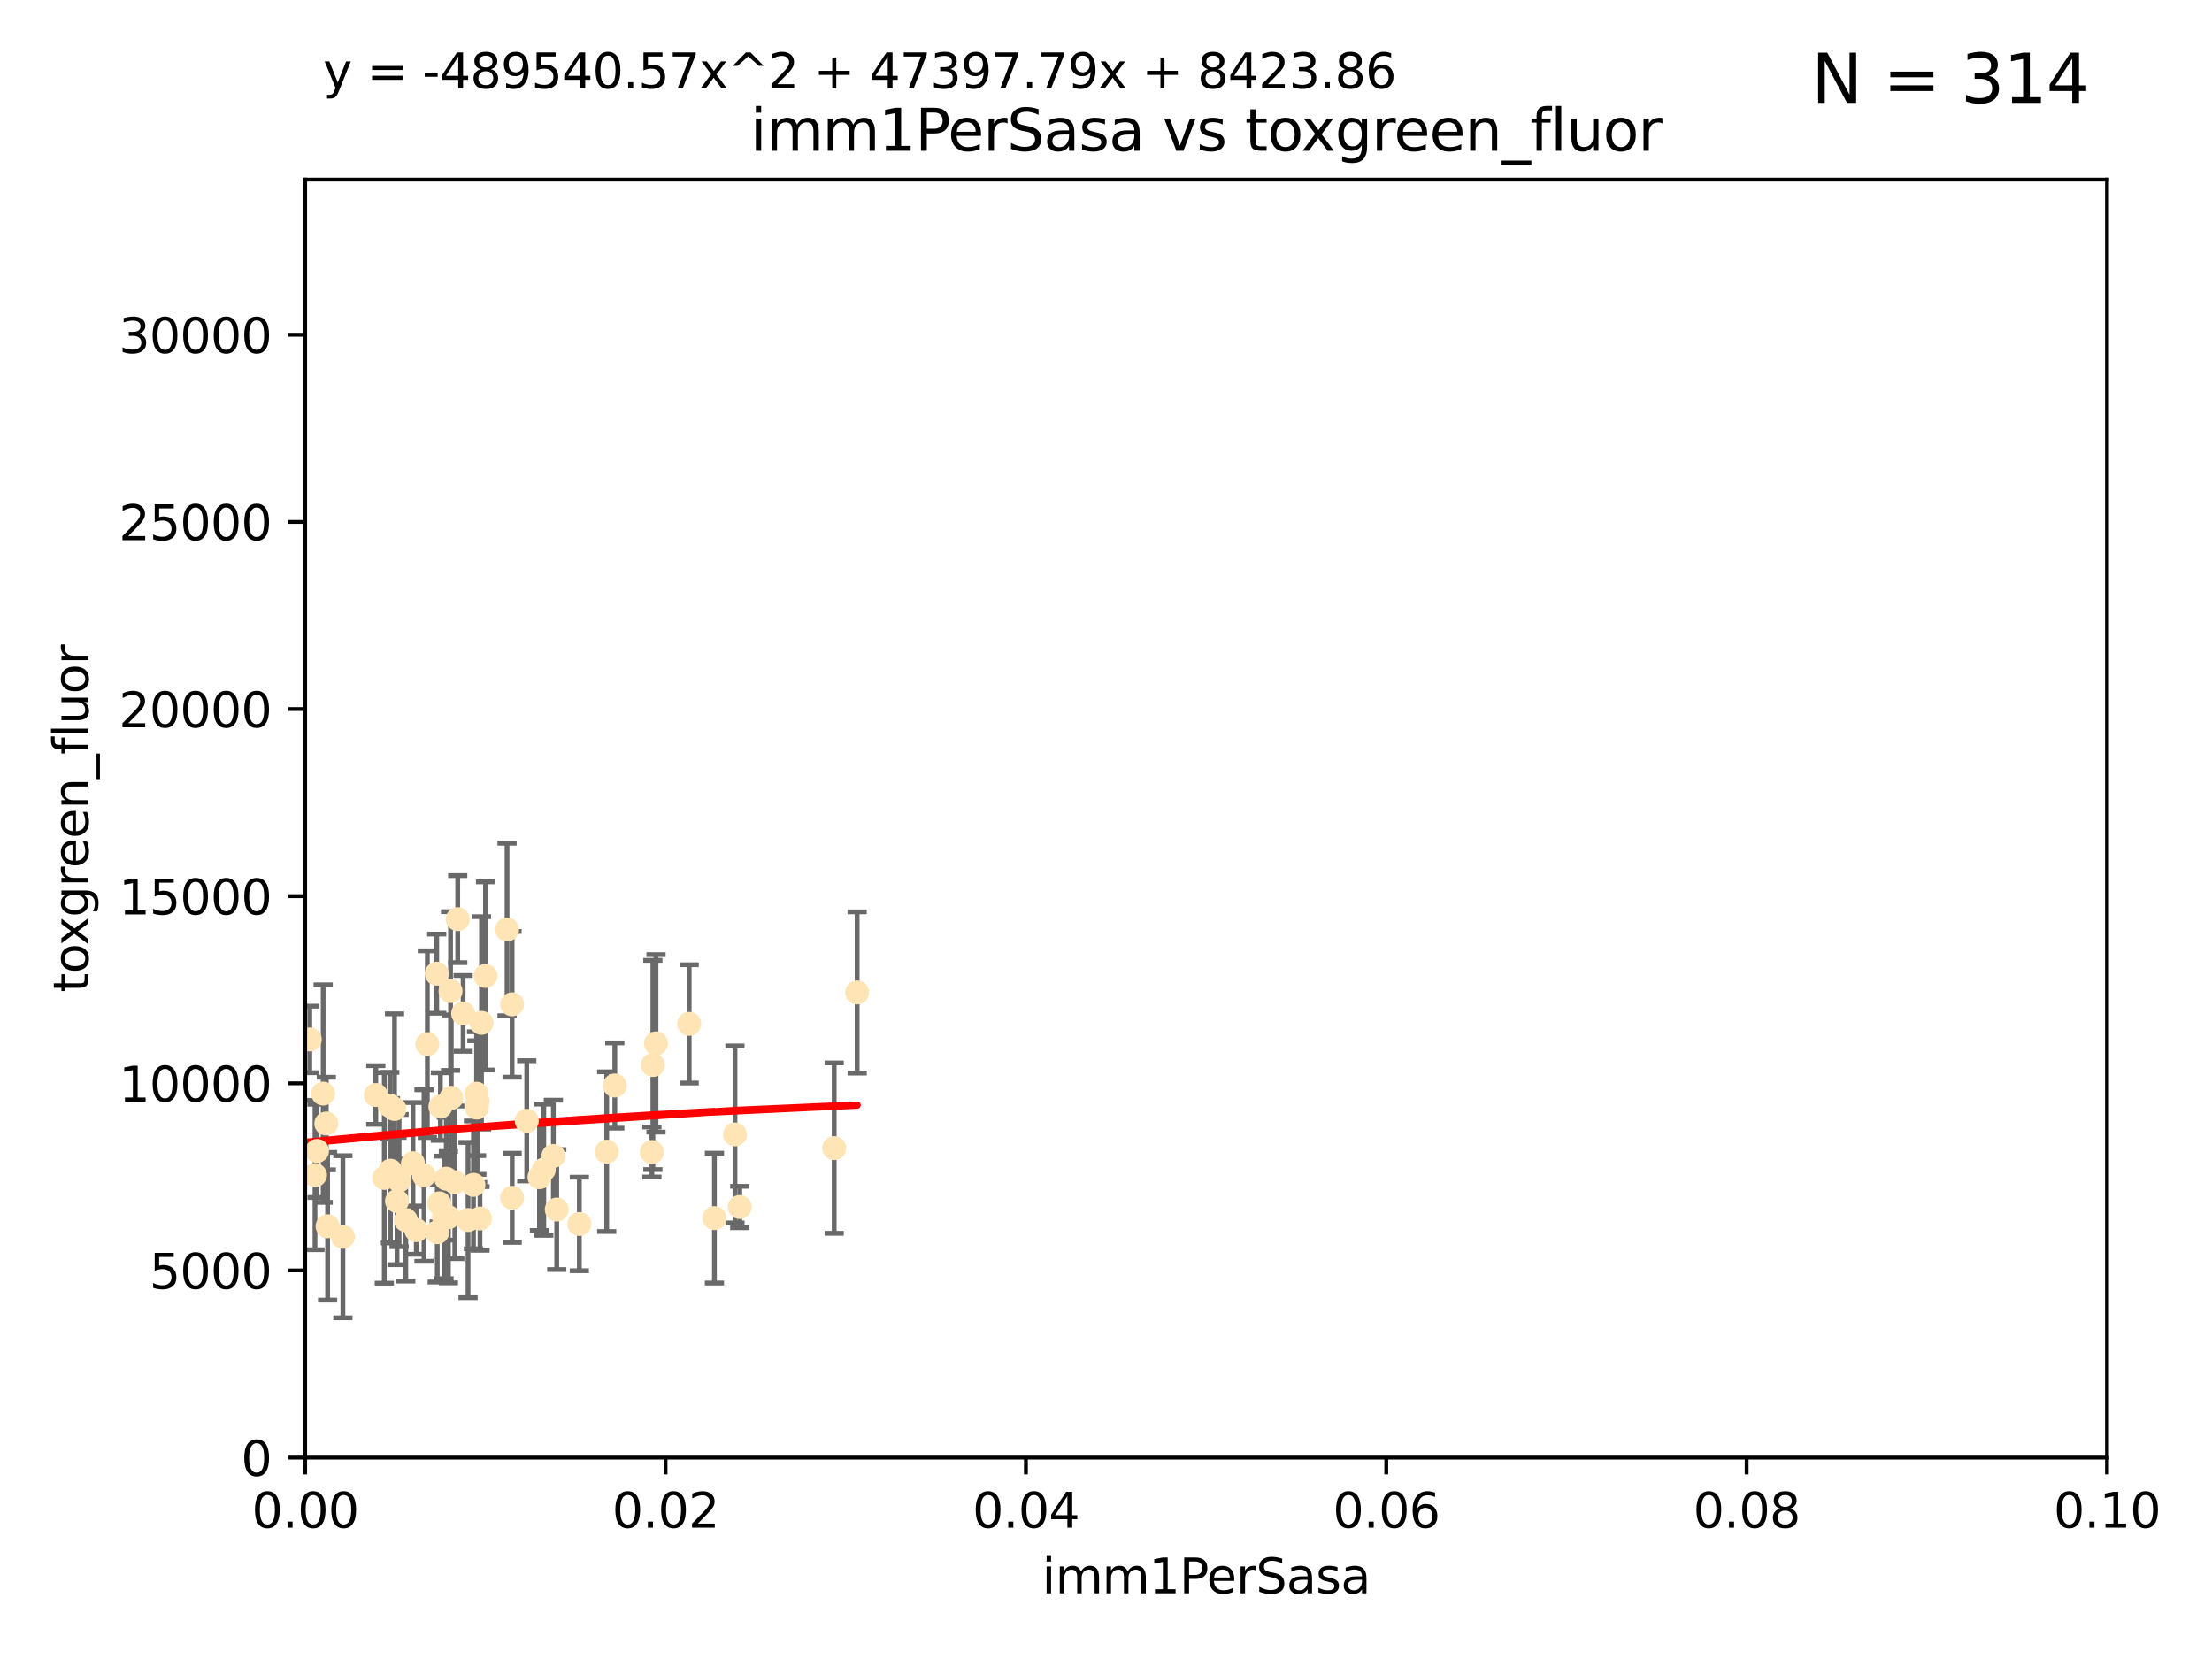 <?xml version="1.0" encoding="utf-8" standalone="no"?>
<!DOCTYPE svg PUBLIC "-//W3C//DTD SVG 1.1//EN"
  "http://www.w3.org/Graphics/SVG/1.1/DTD/svg11.dtd">
<svg xmlns:xlink="http://www.w3.org/1999/xlink" width="460.8pt" height="345.6pt" viewBox="0 0 460.8 345.6" xmlns="http://www.w3.org/2000/svg" version="1.1">
 <defs>
  <style type="text/css">*{stroke-linejoin: round; stroke-linecap: butt}</style>
 </defs>
 <g id="figure_1">
  <g id="patch_1">
   <path d="M 0 345.6 
L 460.8 345.6 
L 460.8 0 
L 0 0 
z
" style="fill: #ffffff"/>
  </g>
  <g id="axes_1">
   <g id="patch_2">
    <path d="M 63.571 303.64 
L 438.93 303.64 
L 438.93 37.411 
L 63.571 37.411 
z
" style="fill: #ffffff"/>
   </g>
   <g id="PathCollection_1">
    <defs>
     <path id="ma2362be24d" d="M 0 1.118 
C 0.297 1.118 0.581 1 0.791 0.791 
C 1 0.581 1.118 0.297 1.118 0 
C 1.118 -0.297 1 -0.581 0.791 -0.791 
C 0.581 -1 0.297 -1.118 0 -1.118 
C -0.297 -1.118 -0.581 -1 -0.791 -0.791 
C -1 -0.581 -1.118 -0.297 -1.118 0 
C -1.118 0.297 -1 0.581 -0.791 0.791 
C -0.581 1 -0.297 1.118 0 1.118 
z
" style="stroke: #ffe4b5"/>
    </defs>
    <g clip-path="url(#p1a4ca4d26c)">
     <use xlink:href="#ma2362be24d" x="64.527" y="216.536" style="fill: #ffe4b5; stroke: #ffe4b5"/>
     <use xlink:href="#ma2362be24d" x="78.287" y="228.111" style="fill: #ffe4b5; stroke: #ffe4b5"/>
     <use xlink:href="#ma2362be24d" x="48.7" y="244.769" style="fill: #ffe4b5; stroke: #ffe4b5"/>
     <use xlink:href="#ma2362be24d" x="67.973" y="234.05" style="fill: #ffe4b5; stroke: #ffe4b5"/>
     <use xlink:href="#ma2362be24d" x="82.187" y="231.017" style="fill: #ffe4b5; stroke: #ffe4b5"/>
     <use xlink:href="#ma2362be24d" x="57.225" y="181.678" style="fill: #ffe4b5; stroke: #ffe4b5"/>
     <use xlink:href="#ma2362be24d" x="57.635" y="237.027" style="fill: #ffe4b5; stroke: #ffe4b5"/>
     <use xlink:href="#ma2362be24d" x="99.491" y="229.412" style="fill: #ffe4b5; stroke: #ffe4b5"/>
     <use xlink:href="#ma2362be24d" x="97.503" y="254.155" style="fill: #ffe4b5; stroke: #ffe4b5"/>
     <use xlink:href="#ma2362be24d" x="51.91" y="239.982" style="fill: #ffe4b5; stroke: #ffe4b5"/>
     <use xlink:href="#ma2362be24d" x="66.044" y="239.753" style="fill: #ffe4b5; stroke: #ffe4b5"/>
     <use xlink:href="#ma2362be24d" x="71.431" y="257.637" style="fill: #ffe4b5; stroke: #ffe4b5"/>
     <use xlink:href="#ma2362be24d" x="52.216" y="253.6" style="fill: #ffe4b5; stroke: #ffe4b5"/>
     <use xlink:href="#ma2362be24d" x="56.513" y="235.57" style="fill: #ffe4b5; stroke: #ffe4b5"/>
     <use xlink:href="#ma2362be24d" x="68.248" y="255.451" style="fill: #ffe4b5; stroke: #ffe4b5"/>
     <use xlink:href="#ma2362be24d" x="106.693" y="249.525" style="fill: #ffe4b5; stroke: #ffe4b5"/>
     <use xlink:href="#ma2362be24d" x="84.532" y="254.168" style="fill: #ffe4b5; stroke: #ffe4b5"/>
     <use xlink:href="#ma2362be24d" x="83.136" y="245.935" style="fill: #ffe4b5; stroke: #ffe4b5"/>
     <use xlink:href="#ma2362be24d" x="90.975" y="202.832" style="fill: #ffe4b5; stroke: #ffe4b5"/>
     <use xlink:href="#ma2362be24d" x="94.008" y="228.7" style="fill: #ffe4b5; stroke: #ffe4b5"/>
     <use xlink:href="#ma2362be24d" x="61.178" y="226.335" style="fill: #ffe4b5; stroke: #ffe4b5"/>
     <use xlink:href="#ma2362be24d" x="52.509" y="245.292" style="fill: #ffe4b5; stroke: #ffe4b5"/>
     <use xlink:href="#ma2362be24d" x="48.354" y="245.681" style="fill: #ffe4b5; stroke: #ffe4b5"/>
     <use xlink:href="#ma2362be24d" x="101.141" y="203.309" style="fill: #ffe4b5; stroke: #ffe4b5"/>
     <use xlink:href="#ma2362be24d" x="92.496" y="253.603" style="fill: #ffe4b5; stroke: #ffe4b5"/>
     <use xlink:href="#ma2362be24d" x="48.644" y="250.173" style="fill: #ffe4b5; stroke: #ffe4b5"/>
     <use xlink:href="#ma2362be24d" x="58.586" y="248.241" style="fill: #ffe4b5; stroke: #ffe4b5"/>
     <use xlink:href="#ma2362be24d" x="80.052" y="245.382" style="fill: #ffe4b5; stroke: #ffe4b5"/>
     <use xlink:href="#ma2362be24d" x="115.275" y="240.809" style="fill: #ffe4b5; stroke: #ffe4b5"/>
     <use xlink:href="#ma2362be24d" x="81.337" y="243.885" style="fill: #ffe4b5; stroke: #ffe4b5"/>
     <use xlink:href="#ma2362be24d" x="86.721" y="256.268" style="fill: #ffe4b5; stroke: #ffe4b5"/>
     <use xlink:href="#ma2362be24d" x="89.023" y="217.517" style="fill: #ffe4b5; stroke: #ffe4b5"/>
     <use xlink:href="#ma2362be24d" x="82.702" y="250.198" style="fill: #ffe4b5; stroke: #ffe4b5"/>
     <use xlink:href="#ma2362be24d" x="60.187" y="240.015" style="fill: #ffe4b5; stroke: #ffe4b5"/>
     <use xlink:href="#ma2362be24d" x="86.029" y="242.322" style="fill: #ffe4b5; stroke: #ffe4b5"/>
     <use xlink:href="#ma2362be24d" x="81.192" y="230.33" style="fill: #ffe4b5; stroke: #ffe4b5"/>
     <use xlink:href="#ma2362be24d" x="88.325" y="244.88" style="fill: #ffe4b5; stroke: #ffe4b5"/>
     <use xlink:href="#ma2362be24d" x="128.077" y="226.132" style="fill: #ffe4b5; stroke: #ffe4b5"/>
     <use xlink:href="#ma2362be24d" x="91.744" y="230.52" style="fill: #ffe4b5; stroke: #ffe4b5"/>
     <use xlink:href="#ma2362be24d" x="100.303" y="213.083" style="fill: #ffe4b5; stroke: #ffe4b5"/>
     <use xlink:href="#ma2362be24d" x="65.618" y="244.786" style="fill: #ffe4b5; stroke: #ffe4b5"/>
     <use xlink:href="#ma2362be24d" x="92.965" y="245.545" style="fill: #ffe4b5; stroke: #ffe4b5"/>
     <use xlink:href="#ma2362be24d" x="91.085" y="256.689" style="fill: #ffe4b5; stroke: #ffe4b5"/>
     <use xlink:href="#ma2362be24d" x="96.474" y="211.111" style="fill: #ffe4b5; stroke: #ffe4b5"/>
     <use xlink:href="#ma2362be24d" x="61.162" y="236.934" style="fill: #ffe4b5; stroke: #ffe4b5"/>
     <use xlink:href="#ma2362be24d" x="67.322" y="227.815" style="fill: #ffe4b5; stroke: #ffe4b5"/>
     <use xlink:href="#ma2362be24d" x="99.991" y="253.828" style="fill: #ffe4b5; stroke: #ffe4b5"/>
     <use xlink:href="#ma2362be24d" x="99.275" y="227.838" style="fill: #ffe4b5; stroke: #ffe4b5"/>
     <use xlink:href="#ma2362be24d" x="136.008" y="221.853" style="fill: #ffe4b5; stroke: #ffe4b5"/>
     <use xlink:href="#ma2362be24d" x="93.857" y="206.457" style="fill: #ffe4b5; stroke: #ffe4b5"/>
     <use xlink:href="#ma2362be24d" x="105.627" y="193.623" style="fill: #ffe4b5; stroke: #ffe4b5"/>
     <use xlink:href="#ma2362be24d" x="98.629" y="246.826" style="fill: #ffe4b5; stroke: #ffe4b5"/>
     <use xlink:href="#ma2362be24d" x="95.352" y="191.469" style="fill: #ffe4b5; stroke: #ffe4b5"/>
     <use xlink:href="#ma2362be24d" x="112.383" y="245.234" style="fill: #ffe4b5; stroke: #ffe4b5"/>
     <use xlink:href="#ma2362be24d" x="106.676" y="209.222" style="fill: #ffe4b5; stroke: #ffe4b5"/>
     <use xlink:href="#ma2362be24d" x="113.28" y="243.672" style="fill: #ffe4b5; stroke: #ffe4b5"/>
     <use xlink:href="#ma2362be24d" x="94.744" y="246.295" style="fill: #ffe4b5; stroke: #ffe4b5"/>
     <use xlink:href="#ma2362be24d" x="99.34" y="230.72" style="fill: #ffe4b5; stroke: #ffe4b5"/>
     <use xlink:href="#ma2362be24d" x="126.388" y="239.911" style="fill: #ffe4b5; stroke: #ffe4b5"/>
     <use xlink:href="#ma2362be24d" x="136.656" y="217.353" style="fill: #ffe4b5; stroke: #ffe4b5"/>
     <use xlink:href="#ma2362be24d" x="148.828" y="253.753" style="fill: #ffe4b5; stroke: #ffe4b5"/>
     <use xlink:href="#ma2362be24d" x="143.568" y="213.294" style="fill: #ffe4b5; stroke: #ffe4b5"/>
     <use xlink:href="#ma2362be24d" x="120.687" y="254.975" style="fill: #ffe4b5; stroke: #ffe4b5"/>
     <use xlink:href="#ma2362be24d" x="115.978" y="251.971" style="fill: #ffe4b5; stroke: #ffe4b5"/>
     <use xlink:href="#ma2362be24d" x="93.406" y="253.562" style="fill: #ffe4b5; stroke: #ffe4b5"/>
     <use xlink:href="#ma2362be24d" x="154.107" y="251.441" style="fill: #ffe4b5; stroke: #ffe4b5"/>
     <use xlink:href="#ma2362be24d" x="109.731" y="233.485" style="fill: #ffe4b5; stroke: #ffe4b5"/>
     <use xlink:href="#ma2362be24d" x="91.502" y="250.681" style="fill: #ffe4b5; stroke: #ffe4b5"/>
     <use xlink:href="#ma2362be24d" x="135.802" y="239.983" style="fill: #ffe4b5; stroke: #ffe4b5"/>
     <use xlink:href="#ma2362be24d" x="178.558" y="206.748" style="fill: #ffe4b5; stroke: #ffe4b5"/>
     <use xlink:href="#ma2362be24d" x="153.106" y="236.321" style="fill: #ffe4b5; stroke: #ffe4b5"/>
     <use xlink:href="#ma2362be24d" x="173.776" y="239.171" style="fill: #ffe4b5; stroke: #ffe4b5"/>
    </g>
   </g>
   <g id="matplotlib.axis_1">
    <g id="xtick_1">
     <g id="line2d_1">
      <defs>
       <path id="mc19da44ac6" d="M 0 0 
L 0 3.5 
" style="stroke: #000000; stroke-width: 0.8"/>
      </defs>
      <g>
       <use xlink:href="#mc19da44ac6" x="63.571" y="303.64" style="stroke: #000000; stroke-width: 0.8"/>
      </g>
     </g>
     <g id="text_1">
      <!-- 0.00 -->
      <g transform="translate(52.438 318.238)scale(0.1 -0.1)">
       <defs>
        <path id="DejaVuSans-30" d="M 2034 4250 
Q 1547 4250 1301 3770 
Q 1056 3291 1056 2328 
Q 1056 1369 1301 889 
Q 1547 409 2034 409 
Q 2525 409 2770 889 
Q 3016 1369 3016 2328 
Q 3016 3291 2770 3770 
Q 2525 4250 2034 4250 
z
M 2034 4750 
Q 2819 4750 3233 4129 
Q 3647 3509 3647 2328 
Q 3647 1150 3233 529 
Q 2819 -91 2034 -91 
Q 1250 -91 836 529 
Q 422 1150 422 2328 
Q 422 3509 836 4129 
Q 1250 4750 2034 4750 
z
" transform="scale(0.016)"/>
        <path id="DejaVuSans-2e" d="M 684 794 
L 1344 794 
L 1344 0 
L 684 0 
L 684 794 
z
" transform="scale(0.016)"/>
       </defs>
       <use xlink:href="#DejaVuSans-30"/>
       <use xlink:href="#DejaVuSans-2e" x="63.623"/>
       <use xlink:href="#DejaVuSans-30" x="95.41"/>
       <use xlink:href="#DejaVuSans-30" x="159.033"/>
      </g>
     </g>
    </g>
    <g id="xtick_2">
     <g id="line2d_2">
      <g>
       <use xlink:href="#mc19da44ac6" x="138.643" y="303.64" style="stroke: #000000; stroke-width: 0.8"/>
      </g>
     </g>
     <g id="text_2">
      <!-- 0.02 -->
      <g transform="translate(127.51 318.238)scale(0.1 -0.1)">
       <defs>
        <path id="DejaVuSans-32" d="M 1228 531 
L 3431 531 
L 3431 0 
L 469 0 
L 469 531 
Q 828 903 1448 1529 
Q 2069 2156 2228 2338 
Q 2531 2678 2651 2914 
Q 2772 3150 2772 3378 
Q 2772 3750 2511 3984 
Q 2250 4219 1831 4219 
Q 1534 4219 1204 4116 
Q 875 4013 500 3803 
L 500 4441 
Q 881 4594 1212 4672 
Q 1544 4750 1819 4750 
Q 2544 4750 2975 4387 
Q 3406 4025 3406 3419 
Q 3406 3131 3298 2873 
Q 3191 2616 2906 2266 
Q 2828 2175 2409 1742 
Q 1991 1309 1228 531 
z
" transform="scale(0.016)"/>
       </defs>
       <use xlink:href="#DejaVuSans-30"/>
       <use xlink:href="#DejaVuSans-2e" x="63.623"/>
       <use xlink:href="#DejaVuSans-30" x="95.41"/>
       <use xlink:href="#DejaVuSans-32" x="159.033"/>
      </g>
     </g>
    </g>
    <g id="xtick_3">
     <g id="line2d_3">
      <g>
       <use xlink:href="#mc19da44ac6" x="213.715" y="303.64" style="stroke: #000000; stroke-width: 0.8"/>
      </g>
     </g>
     <g id="text_3">
      <!-- 0.04 -->
      <g transform="translate(202.582 318.238)scale(0.1 -0.1)">
       <defs>
        <path id="DejaVuSans-34" d="M 2419 4116 
L 825 1625 
L 2419 1625 
L 2419 4116 
z
M 2253 4666 
L 3047 4666 
L 3047 1625 
L 3713 1625 
L 3713 1100 
L 3047 1100 
L 3047 0 
L 2419 0 
L 2419 1100 
L 313 1100 
L 313 1709 
L 2253 4666 
z
" transform="scale(0.016)"/>
       </defs>
       <use xlink:href="#DejaVuSans-30"/>
       <use xlink:href="#DejaVuSans-2e" x="63.623"/>
       <use xlink:href="#DejaVuSans-30" x="95.41"/>
       <use xlink:href="#DejaVuSans-34" x="159.033"/>
      </g>
     </g>
    </g>
    <g id="xtick_4">
     <g id="line2d_4">
      <g>
       <use xlink:href="#mc19da44ac6" x="288.786" y="303.64" style="stroke: #000000; stroke-width: 0.8"/>
      </g>
     </g>
     <g id="text_4">
      <!-- 0.06 -->
      <g transform="translate(277.654 318.238)scale(0.1 -0.1)">
       <defs>
        <path id="DejaVuSans-36" d="M 2113 2584 
Q 1688 2584 1439 2293 
Q 1191 2003 1191 1497 
Q 1191 994 1439 701 
Q 1688 409 2113 409 
Q 2538 409 2786 701 
Q 3034 994 3034 1497 
Q 3034 2003 2786 2293 
Q 2538 2584 2113 2584 
z
M 3366 4563 
L 3366 3988 
Q 3128 4100 2886 4159 
Q 2644 4219 2406 4219 
Q 1781 4219 1451 3797 
Q 1122 3375 1075 2522 
Q 1259 2794 1537 2939 
Q 1816 3084 2150 3084 
Q 2853 3084 3261 2657 
Q 3669 2231 3669 1497 
Q 3669 778 3244 343 
Q 2819 -91 2113 -91 
Q 1303 -91 875 529 
Q 447 1150 447 2328 
Q 447 3434 972 4092 
Q 1497 4750 2381 4750 
Q 2619 4750 2861 4703 
Q 3103 4656 3366 4563 
z
" transform="scale(0.016)"/>
       </defs>
       <use xlink:href="#DejaVuSans-30"/>
       <use xlink:href="#DejaVuSans-2e" x="63.623"/>
       <use xlink:href="#DejaVuSans-30" x="95.41"/>
       <use xlink:href="#DejaVuSans-36" x="159.033"/>
      </g>
     </g>
    </g>
    <g id="xtick_5">
     <g id="line2d_5">
      <g>
       <use xlink:href="#mc19da44ac6" x="363.858" y="303.64" style="stroke: #000000; stroke-width: 0.8"/>
      </g>
     </g>
     <g id="text_5">
      <!-- 0.08 -->
      <g transform="translate(352.725 318.238)scale(0.1 -0.1)">
       <defs>
        <path id="DejaVuSans-38" d="M 2034 2216 
Q 1584 2216 1326 1975 
Q 1069 1734 1069 1313 
Q 1069 891 1326 650 
Q 1584 409 2034 409 
Q 2484 409 2743 651 
Q 3003 894 3003 1313 
Q 3003 1734 2745 1975 
Q 2488 2216 2034 2216 
z
M 1403 2484 
Q 997 2584 770 2862 
Q 544 3141 544 3541 
Q 544 4100 942 4425 
Q 1341 4750 2034 4750 
Q 2731 4750 3128 4425 
Q 3525 4100 3525 3541 
Q 3525 3141 3298 2862 
Q 3072 2584 2669 2484 
Q 3125 2378 3379 2068 
Q 3634 1759 3634 1313 
Q 3634 634 3220 271 
Q 2806 -91 2034 -91 
Q 1263 -91 848 271 
Q 434 634 434 1313 
Q 434 1759 690 2068 
Q 947 2378 1403 2484 
z
M 1172 3481 
Q 1172 3119 1398 2916 
Q 1625 2713 2034 2713 
Q 2441 2713 2670 2916 
Q 2900 3119 2900 3481 
Q 2900 3844 2670 4047 
Q 2441 4250 2034 4250 
Q 1625 4250 1398 4047 
Q 1172 3844 1172 3481 
z
" transform="scale(0.016)"/>
       </defs>
       <use xlink:href="#DejaVuSans-30"/>
       <use xlink:href="#DejaVuSans-2e" x="63.623"/>
       <use xlink:href="#DejaVuSans-30" x="95.41"/>
       <use xlink:href="#DejaVuSans-38" x="159.033"/>
      </g>
     </g>
    </g>
    <g id="xtick_6">
     <g id="line2d_6">
      <g>
       <use xlink:href="#mc19da44ac6" x="438.93" y="303.64" style="stroke: #000000; stroke-width: 0.8"/>
      </g>
     </g>
     <g id="text_6">
      <!-- 0.10 -->
      <g transform="translate(427.797 318.238)scale(0.1 -0.1)">
       <defs>
        <path id="DejaVuSans-31" d="M 794 531 
L 1825 531 
L 1825 4091 
L 703 3866 
L 703 4441 
L 1819 4666 
L 2450 4666 
L 2450 531 
L 3481 531 
L 3481 0 
L 794 0 
L 794 531 
z
" transform="scale(0.016)"/>
       </defs>
       <use xlink:href="#DejaVuSans-30"/>
       <use xlink:href="#DejaVuSans-2e" x="63.623"/>
       <use xlink:href="#DejaVuSans-31" x="95.41"/>
       <use xlink:href="#DejaVuSans-30" x="159.033"/>
      </g>
     </g>
    </g>
    <g id="text_7">
     <!-- imm1PerSasa -->
     <g transform="translate(217.067 331.917)scale(0.1 -0.1)">
      <defs>
       <path id="DejaVuSans-69" d="M 603 3500 
L 1178 3500 
L 1178 0 
L 603 0 
L 603 3500 
z
M 603 4863 
L 1178 4863 
L 1178 4134 
L 603 4134 
L 603 4863 
z
" transform="scale(0.016)"/>
       <path id="DejaVuSans-6d" d="M 3328 2828 
Q 3544 3216 3844 3400 
Q 4144 3584 4550 3584 
Q 5097 3584 5394 3201 
Q 5691 2819 5691 2113 
L 5691 0 
L 5113 0 
L 5113 2094 
Q 5113 2597 4934 2840 
Q 4756 3084 4391 3084 
Q 3944 3084 3684 2787 
Q 3425 2491 3425 1978 
L 3425 0 
L 2847 0 
L 2847 2094 
Q 2847 2600 2669 2842 
Q 2491 3084 2119 3084 
Q 1678 3084 1418 2786 
Q 1159 2488 1159 1978 
L 1159 0 
L 581 0 
L 581 3500 
L 1159 3500 
L 1159 2956 
Q 1356 3278 1631 3431 
Q 1906 3584 2284 3584 
Q 2666 3584 2933 3390 
Q 3200 3197 3328 2828 
z
" transform="scale(0.016)"/>
       <path id="DejaVuSans-50" d="M 1259 4147 
L 1259 2394 
L 2053 2394 
Q 2494 2394 2734 2622 
Q 2975 2850 2975 3272 
Q 2975 3691 2734 3919 
Q 2494 4147 2053 4147 
L 1259 4147 
z
M 628 4666 
L 2053 4666 
Q 2838 4666 3239 4311 
Q 3641 3956 3641 3272 
Q 3641 2581 3239 2228 
Q 2838 1875 2053 1875 
L 1259 1875 
L 1259 0 
L 628 0 
L 628 4666 
z
" transform="scale(0.016)"/>
       <path id="DejaVuSans-65" d="M 3597 1894 
L 3597 1613 
L 953 1613 
Q 991 1019 1311 708 
Q 1631 397 2203 397 
Q 2534 397 2845 478 
Q 3156 559 3463 722 
L 3463 178 
Q 3153 47 2828 -22 
Q 2503 -91 2169 -91 
Q 1331 -91 842 396 
Q 353 884 353 1716 
Q 353 2575 817 3079 
Q 1281 3584 2069 3584 
Q 2775 3584 3186 3129 
Q 3597 2675 3597 1894 
z
M 3022 2063 
Q 3016 2534 2758 2815 
Q 2500 3097 2075 3097 
Q 1594 3097 1305 2825 
Q 1016 2553 972 2059 
L 3022 2063 
z
" transform="scale(0.016)"/>
       <path id="DejaVuSans-72" d="M 2631 2963 
Q 2534 3019 2420 3045 
Q 2306 3072 2169 3072 
Q 1681 3072 1420 2755 
Q 1159 2438 1159 1844 
L 1159 0 
L 581 0 
L 581 3500 
L 1159 3500 
L 1159 2956 
Q 1341 3275 1631 3429 
Q 1922 3584 2338 3584 
Q 2397 3584 2469 3576 
Q 2541 3569 2628 3553 
L 2631 2963 
z
" transform="scale(0.016)"/>
       <path id="DejaVuSans-53" d="M 3425 4513 
L 3425 3897 
Q 3066 4069 2747 4153 
Q 2428 4238 2131 4238 
Q 1616 4238 1336 4038 
Q 1056 3838 1056 3469 
Q 1056 3159 1242 3001 
Q 1428 2844 1947 2747 
L 2328 2669 
Q 3034 2534 3370 2195 
Q 3706 1856 3706 1288 
Q 3706 609 3251 259 
Q 2797 -91 1919 -91 
Q 1588 -91 1214 -16 
Q 841 59 441 206 
L 441 856 
Q 825 641 1194 531 
Q 1563 422 1919 422 
Q 2459 422 2753 634 
Q 3047 847 3047 1241 
Q 3047 1584 2836 1778 
Q 2625 1972 2144 2069 
L 1759 2144 
Q 1053 2284 737 2584 
Q 422 2884 422 3419 
Q 422 4038 858 4394 
Q 1294 4750 2059 4750 
Q 2388 4750 2728 4690 
Q 3069 4631 3425 4513 
z
" transform="scale(0.016)"/>
       <path id="DejaVuSans-61" d="M 2194 1759 
Q 1497 1759 1228 1600 
Q 959 1441 959 1056 
Q 959 750 1161 570 
Q 1363 391 1709 391 
Q 2188 391 2477 730 
Q 2766 1069 2766 1631 
L 2766 1759 
L 2194 1759 
z
M 3341 1997 
L 3341 0 
L 2766 0 
L 2766 531 
Q 2569 213 2275 61 
Q 1981 -91 1556 -91 
Q 1019 -91 701 211 
Q 384 513 384 1019 
Q 384 1609 779 1909 
Q 1175 2209 1959 2209 
L 2766 2209 
L 2766 2266 
Q 2766 2663 2505 2880 
Q 2244 3097 1772 3097 
Q 1472 3097 1187 3025 
Q 903 2953 641 2809 
L 641 3341 
Q 956 3463 1253 3523 
Q 1550 3584 1831 3584 
Q 2591 3584 2966 3190 
Q 3341 2797 3341 1997 
z
" transform="scale(0.016)"/>
       <path id="DejaVuSans-73" d="M 2834 3397 
L 2834 2853 
Q 2591 2978 2328 3040 
Q 2066 3103 1784 3103 
Q 1356 3103 1142 2972 
Q 928 2841 928 2578 
Q 928 2378 1081 2264 
Q 1234 2150 1697 2047 
L 1894 2003 
Q 2506 1872 2764 1633 
Q 3022 1394 3022 966 
Q 3022 478 2636 193 
Q 2250 -91 1575 -91 
Q 1294 -91 989 -36 
Q 684 19 347 128 
L 347 722 
Q 666 556 975 473 
Q 1284 391 1588 391 
Q 1994 391 2212 530 
Q 2431 669 2431 922 
Q 2431 1156 2273 1281 
Q 2116 1406 1581 1522 
L 1381 1569 
Q 847 1681 609 1914 
Q 372 2147 372 2553 
Q 372 3047 722 3315 
Q 1072 3584 1716 3584 
Q 2034 3584 2315 3537 
Q 2597 3491 2834 3397 
z
" transform="scale(0.016)"/>
      </defs>
      <use xlink:href="#DejaVuSans-69"/>
      <use xlink:href="#DejaVuSans-6d" x="27.783"/>
      <use xlink:href="#DejaVuSans-6d" x="125.195"/>
      <use xlink:href="#DejaVuSans-31" x="222.607"/>
      <use xlink:href="#DejaVuSans-50" x="286.23"/>
      <use xlink:href="#DejaVuSans-65" x="342.908"/>
      <use xlink:href="#DejaVuSans-72" x="404.432"/>
      <use xlink:href="#DejaVuSans-53" x="445.545"/>
      <use xlink:href="#DejaVuSans-61" x="509.021"/>
      <use xlink:href="#DejaVuSans-73" x="570.301"/>
      <use xlink:href="#DejaVuSans-61" x="622.4"/>
     </g>
    </g>
   </g>
   <g id="matplotlib.axis_2">
    <g id="ytick_1">
     <g id="line2d_7">
      <defs>
       <path id="mccc5fe1991" d="M 0 0 
L -3.5 0 
" style="stroke: #000000; stroke-width: 0.8"/>
      </defs>
      <g>
       <use xlink:href="#mccc5fe1991" x="63.571" y="303.64" style="stroke: #000000; stroke-width: 0.8"/>
      </g>
     </g>
     <g id="text_8">
      <!-- 0 -->
      <g transform="translate(50.209 307.439)scale(0.1 -0.1)">
       <use xlink:href="#DejaVuSans-30"/>
      </g>
     </g>
    </g>
    <g id="ytick_2">
     <g id="line2d_8">
      <g>
       <use xlink:href="#mccc5fe1991" x="63.571" y="264.657" style="stroke: #000000; stroke-width: 0.8"/>
      </g>
     </g>
     <g id="text_9">
      <!-- 5000 -->
      <g transform="translate(31.121 268.457)scale(0.1 -0.1)">
       <defs>
        <path id="DejaVuSans-35" d="M 691 4666 
L 3169 4666 
L 3169 4134 
L 1269 4134 
L 1269 2991 
Q 1406 3038 1543 3061 
Q 1681 3084 1819 3084 
Q 2600 3084 3056 2656 
Q 3513 2228 3513 1497 
Q 3513 744 3044 326 
Q 2575 -91 1722 -91 
Q 1428 -91 1123 -41 
Q 819 9 494 109 
L 494 744 
Q 775 591 1075 516 
Q 1375 441 1709 441 
Q 2250 441 2565 725 
Q 2881 1009 2881 1497 
Q 2881 1984 2565 2268 
Q 2250 2553 1709 2553 
Q 1456 2553 1204 2497 
Q 953 2441 691 2322 
L 691 4666 
z
" transform="scale(0.016)"/>
       </defs>
       <use xlink:href="#DejaVuSans-35"/>
       <use xlink:href="#DejaVuSans-30" x="63.623"/>
       <use xlink:href="#DejaVuSans-30" x="127.246"/>
       <use xlink:href="#DejaVuSans-30" x="190.869"/>
      </g>
     </g>
    </g>
    <g id="ytick_3">
     <g id="line2d_9">
      <g>
       <use xlink:href="#mccc5fe1991" x="63.571" y="225.675" style="stroke: #000000; stroke-width: 0.8"/>
      </g>
     </g>
     <g id="text_10">
      <!-- 10000 -->
      <g transform="translate(24.759 229.474)scale(0.1 -0.1)">
       <use xlink:href="#DejaVuSans-31"/>
       <use xlink:href="#DejaVuSans-30" x="63.623"/>
       <use xlink:href="#DejaVuSans-30" x="127.246"/>
       <use xlink:href="#DejaVuSans-30" x="190.869"/>
       <use xlink:href="#DejaVuSans-30" x="254.492"/>
      </g>
     </g>
    </g>
    <g id="ytick_4">
     <g id="line2d_10">
      <g>
       <use xlink:href="#mccc5fe1991" x="63.571" y="186.692" style="stroke: #000000; stroke-width: 0.8"/>
      </g>
     </g>
     <g id="text_11">
      <!-- 15000 -->
      <g transform="translate(24.759 190.492)scale(0.1 -0.1)">
       <use xlink:href="#DejaVuSans-31"/>
       <use xlink:href="#DejaVuSans-35" x="63.623"/>
       <use xlink:href="#DejaVuSans-30" x="127.246"/>
       <use xlink:href="#DejaVuSans-30" x="190.869"/>
       <use xlink:href="#DejaVuSans-30" x="254.492"/>
      </g>
     </g>
    </g>
    <g id="ytick_5">
     <g id="line2d_11">
      <g>
       <use xlink:href="#mccc5fe1991" x="63.571" y="147.71" style="stroke: #000000; stroke-width: 0.8"/>
      </g>
     </g>
     <g id="text_12">
      <!-- 20000 -->
      <g transform="translate(24.759 151.509)scale(0.1 -0.1)">
       <use xlink:href="#DejaVuSans-32"/>
       <use xlink:href="#DejaVuSans-30" x="63.623"/>
       <use xlink:href="#DejaVuSans-30" x="127.246"/>
       <use xlink:href="#DejaVuSans-30" x="190.869"/>
       <use xlink:href="#DejaVuSans-30" x="254.492"/>
      </g>
     </g>
    </g>
    <g id="ytick_6">
     <g id="line2d_12">
      <g>
       <use xlink:href="#mccc5fe1991" x="63.571" y="108.727" style="stroke: #000000; stroke-width: 0.8"/>
      </g>
     </g>
     <g id="text_13">
      <!-- 25000 -->
      <g transform="translate(24.759 112.527)scale(0.1 -0.1)">
       <use xlink:href="#DejaVuSans-32"/>
       <use xlink:href="#DejaVuSans-35" x="63.623"/>
       <use xlink:href="#DejaVuSans-30" x="127.246"/>
       <use xlink:href="#DejaVuSans-30" x="190.869"/>
       <use xlink:href="#DejaVuSans-30" x="254.492"/>
      </g>
     </g>
    </g>
    <g id="ytick_7">
     <g id="line2d_13">
      <g>
       <use xlink:href="#mccc5fe1991" x="63.571" y="69.745" style="stroke: #000000; stroke-width: 0.8"/>
      </g>
     </g>
     <g id="text_14">
      <!-- 30000 -->
      <g transform="translate(24.759 73.544)scale(0.1 -0.1)">
       <defs>
        <path id="DejaVuSans-33" d="M 2597 2516 
Q 3050 2419 3304 2112 
Q 3559 1806 3559 1356 
Q 3559 666 3084 287 
Q 2609 -91 1734 -91 
Q 1441 -91 1130 -33 
Q 819 25 488 141 
L 488 750 
Q 750 597 1062 519 
Q 1375 441 1716 441 
Q 2309 441 2620 675 
Q 2931 909 2931 1356 
Q 2931 1769 2642 2001 
Q 2353 2234 1838 2234 
L 1294 2234 
L 1294 2753 
L 1863 2753 
Q 2328 2753 2575 2939 
Q 2822 3125 2822 3475 
Q 2822 3834 2567 4026 
Q 2313 4219 1838 4219 
Q 1578 4219 1281 4162 
Q 984 4106 628 3988 
L 628 4550 
Q 988 4650 1302 4700 
Q 1616 4750 1894 4750 
Q 2613 4750 3031 4423 
Q 3450 4097 3450 3541 
Q 3450 3153 3228 2886 
Q 3006 2619 2597 2516 
z
" transform="scale(0.016)"/>
       </defs>
       <use xlink:href="#DejaVuSans-33"/>
       <use xlink:href="#DejaVuSans-30" x="63.623"/>
       <use xlink:href="#DejaVuSans-30" x="127.246"/>
       <use xlink:href="#DejaVuSans-30" x="190.869"/>
       <use xlink:href="#DejaVuSans-30" x="254.492"/>
      </g>
     </g>
    </g>
    <g id="text_15">
     <!-- toxgreen_fluor -->
     <g transform="translate(18.401 206.72)rotate(-90)scale(0.1 -0.1)">
      <defs>
       <path id="DejaVuSans-74" d="M 1172 4494 
L 1172 3500 
L 2356 3500 
L 2356 3053 
L 1172 3053 
L 1172 1153 
Q 1172 725 1289 603 
Q 1406 481 1766 481 
L 2356 481 
L 2356 0 
L 1766 0 
Q 1100 0 847 248 
Q 594 497 594 1153 
L 594 3053 
L 172 3053 
L 172 3500 
L 594 3500 
L 594 4494 
L 1172 4494 
z
" transform="scale(0.016)"/>
       <path id="DejaVuSans-6f" d="M 1959 3097 
Q 1497 3097 1228 2736 
Q 959 2375 959 1747 
Q 959 1119 1226 758 
Q 1494 397 1959 397 
Q 2419 397 2687 759 
Q 2956 1122 2956 1747 
Q 2956 2369 2687 2733 
Q 2419 3097 1959 3097 
z
M 1959 3584 
Q 2709 3584 3137 3096 
Q 3566 2609 3566 1747 
Q 3566 888 3137 398 
Q 2709 -91 1959 -91 
Q 1206 -91 779 398 
Q 353 888 353 1747 
Q 353 2609 779 3096 
Q 1206 3584 1959 3584 
z
" transform="scale(0.016)"/>
       <path id="DejaVuSans-78" d="M 3513 3500 
L 2247 1797 
L 3578 0 
L 2900 0 
L 1881 1375 
L 863 0 
L 184 0 
L 1544 1831 
L 300 3500 
L 978 3500 
L 1906 2253 
L 2834 3500 
L 3513 3500 
z
" transform="scale(0.016)"/>
       <path id="DejaVuSans-67" d="M 2906 1791 
Q 2906 2416 2648 2759 
Q 2391 3103 1925 3103 
Q 1463 3103 1205 2759 
Q 947 2416 947 1791 
Q 947 1169 1205 825 
Q 1463 481 1925 481 
Q 2391 481 2648 825 
Q 2906 1169 2906 1791 
z
M 3481 434 
Q 3481 -459 3084 -895 
Q 2688 -1331 1869 -1331 
Q 1566 -1331 1297 -1286 
Q 1028 -1241 775 -1147 
L 775 -588 
Q 1028 -725 1275 -790 
Q 1522 -856 1778 -856 
Q 2344 -856 2625 -561 
Q 2906 -266 2906 331 
L 2906 616 
Q 2728 306 2450 153 
Q 2172 0 1784 0 
Q 1141 0 747 490 
Q 353 981 353 1791 
Q 353 2603 747 3093 
Q 1141 3584 1784 3584 
Q 2172 3584 2450 3431 
Q 2728 3278 2906 2969 
L 2906 3500 
L 3481 3500 
L 3481 434 
z
" transform="scale(0.016)"/>
       <path id="DejaVuSans-6e" d="M 3513 2113 
L 3513 0 
L 2938 0 
L 2938 2094 
Q 2938 2591 2744 2837 
Q 2550 3084 2163 3084 
Q 1697 3084 1428 2787 
Q 1159 2491 1159 1978 
L 1159 0 
L 581 0 
L 581 3500 
L 1159 3500 
L 1159 2956 
Q 1366 3272 1645 3428 
Q 1925 3584 2291 3584 
Q 2894 3584 3203 3211 
Q 3513 2838 3513 2113 
z
" transform="scale(0.016)"/>
       <path id="DejaVuSans-5f" d="M 3263 -1063 
L 3263 -1509 
L -63 -1509 
L -63 -1063 
L 3263 -1063 
z
" transform="scale(0.016)"/>
       <path id="DejaVuSans-66" d="M 2375 4863 
L 2375 4384 
L 1825 4384 
Q 1516 4384 1395 4259 
Q 1275 4134 1275 3809 
L 1275 3500 
L 2222 3500 
L 2222 3053 
L 1275 3053 
L 1275 0 
L 697 0 
L 697 3053 
L 147 3053 
L 147 3500 
L 697 3500 
L 697 3744 
Q 697 4328 969 4595 
Q 1241 4863 1831 4863 
L 2375 4863 
z
" transform="scale(0.016)"/>
       <path id="DejaVuSans-6c" d="M 603 4863 
L 1178 4863 
L 1178 0 
L 603 0 
L 603 4863 
z
" transform="scale(0.016)"/>
       <path id="DejaVuSans-75" d="M 544 1381 
L 544 3500 
L 1119 3500 
L 1119 1403 
Q 1119 906 1312 657 
Q 1506 409 1894 409 
Q 2359 409 2629 706 
Q 2900 1003 2900 1516 
L 2900 3500 
L 3475 3500 
L 3475 0 
L 2900 0 
L 2900 538 
Q 2691 219 2414 64 
Q 2138 -91 1772 -91 
Q 1169 -91 856 284 
Q 544 659 544 1381 
z
M 1991 3584 
L 1991 3584 
z
" transform="scale(0.016)"/>
      </defs>
      <use xlink:href="#DejaVuSans-74"/>
      <use xlink:href="#DejaVuSans-6f" x="39.209"/>
      <use xlink:href="#DejaVuSans-78" x="97.266"/>
      <use xlink:href="#DejaVuSans-67" x="156.445"/>
      <use xlink:href="#DejaVuSans-72" x="219.922"/>
      <use xlink:href="#DejaVuSans-65" x="258.785"/>
      <use xlink:href="#DejaVuSans-65" x="320.309"/>
      <use xlink:href="#DejaVuSans-6e" x="381.832"/>
      <use xlink:href="#DejaVuSans-5f" x="445.211"/>
      <use xlink:href="#DejaVuSans-66" x="495.211"/>
      <use xlink:href="#DejaVuSans-6c" x="530.416"/>
      <use xlink:href="#DejaVuSans-75" x="558.199"/>
      <use xlink:href="#DejaVuSans-6f" x="621.578"/>
      <use xlink:href="#DejaVuSans-72" x="682.76"/>
     </g>
    </g>
   </g>
   <g id="LineCollection_1">
    <path d="M 64.527 223.469 
L 64.527 209.604 
" clip-path="url(#p1a4ca4d26c)" style="fill: none; stroke: #696969"/>
    <path d="M 78.287 234.219 
L 78.287 222.003 
" clip-path="url(#p1a4ca4d26c)" style="fill: none; stroke: #696969"/>
    <path d="M 48.7 250.685 
L 48.7 238.853 
" clip-path="url(#p1a4ca4d26c)" style="fill: none; stroke: #696969"/>
    <path d="M 67.973 243.689 
L 67.973 224.412 
" clip-path="url(#p1a4ca4d26c)" style="fill: none; stroke: #696969"/>
    <path d="M 82.187 250.833 
L 82.187 211.201 
" clip-path="url(#p1a4ca4d26c)" style="fill: none; stroke: #696969"/>
    <path d="M 57.225 195.434 
L 57.225 167.921 
" clip-path="url(#p1a4ca4d26c)" style="fill: none; stroke: #696969"/>
    <path d="M 57.635 248.024 
L 57.635 226.03 
" clip-path="url(#p1a4ca4d26c)" style="fill: none; stroke: #696969"/>
    <path d="M 99.491 246.337 
L 99.491 212.488 
" clip-path="url(#p1a4ca4d26c)" style="fill: none; stroke: #696969"/>
    <path d="M 97.503 270.328 
L 97.503 237.981 
" clip-path="url(#p1a4ca4d26c)" style="fill: none; stroke: #696969"/>
    <path d="M 51.91 251.468 
L 51.91 228.497 
" clip-path="url(#p1a4ca4d26c)" style="fill: none; stroke: #696969"/>
    <path d="M 66.044 249.466 
L 66.044 230.041 
" clip-path="url(#p1a4ca4d26c)" style="fill: none; stroke: #696969"/>
    <path d="M 71.431 274.518 
L 71.431 240.757 
" clip-path="url(#p1a4ca4d26c)" style="fill: none; stroke: #696969"/>
    <path d="M 52.216 265.392 
L 52.216 241.809 
" clip-path="url(#p1a4ca4d26c)" style="fill: none; stroke: #696969"/>
    <path d="M 56.513 246.748 
L 56.513 224.391 
" clip-path="url(#p1a4ca4d26c)" style="fill: none; stroke: #696969"/>
    <path d="M 68.248 270.841 
L 68.248 240.061 
" clip-path="url(#p1a4ca4d26c)" style="fill: none; stroke: #696969"/>
    <path d="M 106.693 258.812 
L 106.693 240.237 
" clip-path="url(#p1a4ca4d26c)" style="fill: none; stroke: #696969"/>
    <path d="M 84.532 266.875 
L 84.532 241.462 
" clip-path="url(#p1a4ca4d26c)" style="fill: none; stroke: #696969"/>
    <path d="M 83.136 259.703 
L 83.136 232.167 
" clip-path="url(#p1a4ca4d26c)" style="fill: none; stroke: #696969"/>
    <path d="M 90.975 211.08 
L 90.975 194.584 
" clip-path="url(#p1a4ca4d26c)" style="fill: none; stroke: #696969"/>
    <path d="M 94.008 245.96 
L 94.008 211.441 
" clip-path="url(#p1a4ca4d26c)" style="fill: none; stroke: #696969"/>
    <path d="M 61.178 239.154 
L 61.178 213.517 
" clip-path="url(#p1a4ca4d26c)" style="fill: none; stroke: #696969"/>
    <path d="M 52.509 266.609 
L 52.509 223.975 
" clip-path="url(#p1a4ca4d26c)" style="fill: none; stroke: #696969"/>
    <path d="M 48.354 266.698 
L 48.354 224.664 
" clip-path="url(#p1a4ca4d26c)" style="fill: none; stroke: #696969"/>
    <path d="M 101.141 222.906 
L 101.141 183.712 
" clip-path="url(#p1a4ca4d26c)" style="fill: none; stroke: #696969"/>
    <path d="M 92.496 266.366 
L 92.496 240.84 
" clip-path="url(#p1a4ca4d26c)" style="fill: none; stroke: #696969"/>
    <path d="M 48.644 260.382 
L 48.644 239.965 
" clip-path="url(#p1a4ca4d26c)" style="fill: none; stroke: #696969"/>
    <path d="M 58.586 264.583 
L 58.586 231.898 
" clip-path="url(#p1a4ca4d26c)" style="fill: none; stroke: #696969"/>
    <path d="M 80.052 267.303 
L 80.052 223.462 
" clip-path="url(#p1a4ca4d26c)" style="fill: none; stroke: #696969"/>
    <path d="M 115.275 252.428 
L 115.275 229.189 
" clip-path="url(#p1a4ca4d26c)" style="fill: none; stroke: #696969"/>
    <path d="M 81.337 258.919 
L 81.337 228.852 
" clip-path="url(#p1a4ca4d26c)" style="fill: none; stroke: #696969"/>
    <path d="M 86.721 261.286 
L 86.721 251.249 
" clip-path="url(#p1a4ca4d26c)" style="fill: none; stroke: #696969"/>
    <path d="M 89.023 236.965 
L 89.023 198.07 
" clip-path="url(#p1a4ca4d26c)" style="fill: none; stroke: #696969"/>
    <path d="M 82.702 263.456 
L 82.702 236.94 
" clip-path="url(#p1a4ca4d26c)" style="fill: none; stroke: #696969"/>
    <path d="M 60.187 261.506 
L 60.187 218.525 
" clip-path="url(#p1a4ca4d26c)" style="fill: none; stroke: #696969"/>
    <path d="M 86.029 254.964 
L 86.029 229.68 
" clip-path="url(#p1a4ca4d26c)" style="fill: none; stroke: #696969"/>
    <path d="M 81.192 237.263 
L 81.192 223.397 
" clip-path="url(#p1a4ca4d26c)" style="fill: none; stroke: #696969"/>
    <path d="M 88.325 262.745 
L 88.325 227.015 
" clip-path="url(#p1a4ca4d26c)" style="fill: none; stroke: #696969"/>
    <path d="M 128.077 235.013 
L 128.077 217.251 
" clip-path="url(#p1a4ca4d26c)" style="fill: none; stroke: #696969"/>
    <path d="M 91.744 237.557 
L 91.744 223.483 
" clip-path="url(#p1a4ca4d26c)" style="fill: none; stroke: #696969"/>
    <path d="M 100.303 235.205 
L 100.303 190.96 
" clip-path="url(#p1a4ca4d26c)" style="fill: none; stroke: #696969"/>
    <path d="M 65.618 260.343 
L 65.618 229.23 
" clip-path="url(#p1a4ca4d26c)" style="fill: none; stroke: #696969"/>
    <path d="M 92.965 258.346 
L 92.965 232.745 
" clip-path="url(#p1a4ca4d26c)" style="fill: none; stroke: #696969"/>
    <path d="M 91.085 267.066 
L 91.085 246.312 
" clip-path="url(#p1a4ca4d26c)" style="fill: none; stroke: #696969"/>
    <path d="M 96.474 219.006 
L 96.474 203.215 
" clip-path="url(#p1a4ca4d26c)" style="fill: none; stroke: #696969"/>
    <path d="M 61.162 244.01 
L 61.162 229.859 
" clip-path="url(#p1a4ca4d26c)" style="fill: none; stroke: #696969"/>
    <path d="M 67.322 250.477 
L 67.322 205.153 
" clip-path="url(#p1a4ca4d26c)" style="fill: none; stroke: #696969"/>
    <path d="M 99.991 260.464 
L 99.991 247.192 
" clip-path="url(#p1a4ca4d26c)" style="fill: none; stroke: #696969"/>
    <path d="M 99.275 240.738 
L 99.275 214.939 
" clip-path="url(#p1a4ca4d26c)" style="fill: none; stroke: #696969"/>
    <path d="M 136.008 243.644 
L 136.008 200.062 
" clip-path="url(#p1a4ca4d26c)" style="fill: none; stroke: #696969"/>
    <path d="M 93.857 222.988 
L 93.857 189.925 
" clip-path="url(#p1a4ca4d26c)" style="fill: none; stroke: #696969"/>
    <path d="M 105.627 211.589 
L 105.627 175.657 
" clip-path="url(#p1a4ca4d26c)" style="fill: none; stroke: #696969"/>
    <path d="M 98.629 260.141 
L 98.629 233.511 
" clip-path="url(#p1a4ca4d26c)" style="fill: none; stroke: #696969"/>
    <path d="M 95.352 200.533 
L 95.352 182.405 
" clip-path="url(#p1a4ca4d26c)" style="fill: none; stroke: #696969"/>
    <path d="M 112.383 256.332 
L 112.383 234.137 
" clip-path="url(#p1a4ca4d26c)" style="fill: none; stroke: #696969"/>
    <path d="M 106.676 224.403 
L 106.676 194.041 
" clip-path="url(#p1a4ca4d26c)" style="fill: none; stroke: #696969"/>
    <path d="M 113.28 257.335 
L 113.28 230.009 
" clip-path="url(#p1a4ca4d26c)" style="fill: none; stroke: #696969"/>
    <path d="M 94.744 262.19 
L 94.744 230.4 
" clip-path="url(#p1a4ca4d26c)" style="fill: none; stroke: #696969"/>
    <path d="M 99.34 244.638 
L 99.34 216.801 
" clip-path="url(#p1a4ca4d26c)" style="fill: none; stroke: #696969"/>
    <path d="M 126.388 256.54 
L 126.388 223.283 
" clip-path="url(#p1a4ca4d26c)" style="fill: none; stroke: #696969"/>
    <path d="M 136.656 235.841 
L 136.656 198.865 
" clip-path="url(#p1a4ca4d26c)" style="fill: none; stroke: #696969"/>
    <path d="M 148.828 267.276 
L 148.828 240.23 
" clip-path="url(#p1a4ca4d26c)" style="fill: none; stroke: #696969"/>
    <path d="M 143.568 225.613 
L 143.568 200.975 
" clip-path="url(#p1a4ca4d26c)" style="fill: none; stroke: #696969"/>
    <path d="M 120.687 264.721 
L 120.687 245.229 
" clip-path="url(#p1a4ca4d26c)" style="fill: none; stroke: #696969"/>
    <path d="M 115.978 264.47 
L 115.978 239.472 
" clip-path="url(#p1a4ca4d26c)" style="fill: none; stroke: #696969"/>
    <path d="M 93.406 267.241 
L 93.406 239.884 
" clip-path="url(#p1a4ca4d26c)" style="fill: none; stroke: #696969"/>
    <path d="M 154.107 255.754 
L 154.107 247.129 
" clip-path="url(#p1a4ca4d26c)" style="fill: none; stroke: #696969"/>
    <path d="M 109.731 246.009 
L 109.731 220.961 
" clip-path="url(#p1a4ca4d26c)" style="fill: none; stroke: #696969"/>
    <path d="M 91.502 254.532 
L 91.502 246.831 
" clip-path="url(#p1a4ca4d26c)" style="fill: none; stroke: #696969"/>
    <path d="M 135.802 245.197 
L 135.802 234.768 
" clip-path="url(#p1a4ca4d26c)" style="fill: none; stroke: #696969"/>
    <path d="M 178.558 223.542 
L 178.558 189.954 
" clip-path="url(#p1a4ca4d26c)" style="fill: none; stroke: #696969"/>
    <path d="M 153.106 254.752 
L 153.106 217.889 
" clip-path="url(#p1a4ca4d26c)" style="fill: none; stroke: #696969"/>
    <path d="M 173.776 256.919 
L 173.776 221.422 
" clip-path="url(#p1a4ca4d26c)" style="fill: none; stroke: #696969"/>
   </g>
   <g id="line2d_14">
    <defs>
     <path id="m41b8b83f4c" d="M 2 0 
L -2 -0 
" style="stroke: #696969"/>
    </defs>
    <g clip-path="url(#p1a4ca4d26c)">
     <use xlink:href="#m41b8b83f4c" x="64.527" y="223.469" style="fill: #696969; stroke: #696969"/>
     <use xlink:href="#m41b8b83f4c" x="78.287" y="234.219" style="fill: #696969; stroke: #696969"/>
     <use xlink:href="#m41b8b83f4c" x="48.7" y="250.685" style="fill: #696969; stroke: #696969"/>
     <use xlink:href="#m41b8b83f4c" x="67.973" y="243.689" style="fill: #696969; stroke: #696969"/>
     <use xlink:href="#m41b8b83f4c" x="82.187" y="250.833" style="fill: #696969; stroke: #696969"/>
     <use xlink:href="#m41b8b83f4c" x="57.225" y="195.434" style="fill: #696969; stroke: #696969"/>
     <use xlink:href="#m41b8b83f4c" x="57.635" y="248.024" style="fill: #696969; stroke: #696969"/>
     <use xlink:href="#m41b8b83f4c" x="99.491" y="246.337" style="fill: #696969; stroke: #696969"/>
     <use xlink:href="#m41b8b83f4c" x="97.503" y="270.328" style="fill: #696969; stroke: #696969"/>
     <use xlink:href="#m41b8b83f4c" x="51.91" y="251.468" style="fill: #696969; stroke: #696969"/>
     <use xlink:href="#m41b8b83f4c" x="66.044" y="249.466" style="fill: #696969; stroke: #696969"/>
     <use xlink:href="#m41b8b83f4c" x="71.431" y="274.518" style="fill: #696969; stroke: #696969"/>
     <use xlink:href="#m41b8b83f4c" x="52.216" y="265.392" style="fill: #696969; stroke: #696969"/>
     <use xlink:href="#m41b8b83f4c" x="56.513" y="246.748" style="fill: #696969; stroke: #696969"/>
     <use xlink:href="#m41b8b83f4c" x="68.248" y="270.841" style="fill: #696969; stroke: #696969"/>
     <use xlink:href="#m41b8b83f4c" x="106.693" y="258.812" style="fill: #696969; stroke: #696969"/>
     <use xlink:href="#m41b8b83f4c" x="84.532" y="266.875" style="fill: #696969; stroke: #696969"/>
     <use xlink:href="#m41b8b83f4c" x="83.136" y="259.703" style="fill: #696969; stroke: #696969"/>
     <use xlink:href="#m41b8b83f4c" x="90.975" y="211.08" style="fill: #696969; stroke: #696969"/>
     <use xlink:href="#m41b8b83f4c" x="94.008" y="245.96" style="fill: #696969; stroke: #696969"/>
     <use xlink:href="#m41b8b83f4c" x="61.178" y="239.154" style="fill: #696969; stroke: #696969"/>
     <use xlink:href="#m41b8b83f4c" x="52.509" y="266.609" style="fill: #696969; stroke: #696969"/>
     <use xlink:href="#m41b8b83f4c" x="48.354" y="266.698" style="fill: #696969; stroke: #696969"/>
     <use xlink:href="#m41b8b83f4c" x="101.141" y="222.906" style="fill: #696969; stroke: #696969"/>
     <use xlink:href="#m41b8b83f4c" x="92.496" y="266.366" style="fill: #696969; stroke: #696969"/>
     <use xlink:href="#m41b8b83f4c" x="48.644" y="260.382" style="fill: #696969; stroke: #696969"/>
     <use xlink:href="#m41b8b83f4c" x="58.586" y="264.583" style="fill: #696969; stroke: #696969"/>
     <use xlink:href="#m41b8b83f4c" x="80.052" y="267.303" style="fill: #696969; stroke: #696969"/>
     <use xlink:href="#m41b8b83f4c" x="115.275" y="252.428" style="fill: #696969; stroke: #696969"/>
     <use xlink:href="#m41b8b83f4c" x="81.337" y="258.919" style="fill: #696969; stroke: #696969"/>
     <use xlink:href="#m41b8b83f4c" x="86.721" y="261.286" style="fill: #696969; stroke: #696969"/>
     <use xlink:href="#m41b8b83f4c" x="89.023" y="236.965" style="fill: #696969; stroke: #696969"/>
     <use xlink:href="#m41b8b83f4c" x="82.702" y="263.456" style="fill: #696969; stroke: #696969"/>
     <use xlink:href="#m41b8b83f4c" x="60.187" y="261.506" style="fill: #696969; stroke: #696969"/>
     <use xlink:href="#m41b8b83f4c" x="86.029" y="254.964" style="fill: #696969; stroke: #696969"/>
     <use xlink:href="#m41b8b83f4c" x="81.192" y="237.263" style="fill: #696969; stroke: #696969"/>
     <use xlink:href="#m41b8b83f4c" x="88.325" y="262.745" style="fill: #696969; stroke: #696969"/>
     <use xlink:href="#m41b8b83f4c" x="128.077" y="235.013" style="fill: #696969; stroke: #696969"/>
     <use xlink:href="#m41b8b83f4c" x="91.744" y="237.557" style="fill: #696969; stroke: #696969"/>
     <use xlink:href="#m41b8b83f4c" x="100.303" y="235.205" style="fill: #696969; stroke: #696969"/>
     <use xlink:href="#m41b8b83f4c" x="65.618" y="260.343" style="fill: #696969; stroke: #696969"/>
     <use xlink:href="#m41b8b83f4c" x="92.965" y="258.346" style="fill: #696969; stroke: #696969"/>
     <use xlink:href="#m41b8b83f4c" x="91.085" y="267.066" style="fill: #696969; stroke: #696969"/>
     <use xlink:href="#m41b8b83f4c" x="96.474" y="219.006" style="fill: #696969; stroke: #696969"/>
     <use xlink:href="#m41b8b83f4c" x="61.162" y="244.01" style="fill: #696969; stroke: #696969"/>
     <use xlink:href="#m41b8b83f4c" x="67.322" y="250.477" style="fill: #696969; stroke: #696969"/>
     <use xlink:href="#m41b8b83f4c" x="99.991" y="260.464" style="fill: #696969; stroke: #696969"/>
     <use xlink:href="#m41b8b83f4c" x="99.275" y="240.738" style="fill: #696969; stroke: #696969"/>
     <use xlink:href="#m41b8b83f4c" x="136.008" y="243.644" style="fill: #696969; stroke: #696969"/>
     <use xlink:href="#m41b8b83f4c" x="93.857" y="222.988" style="fill: #696969; stroke: #696969"/>
     <use xlink:href="#m41b8b83f4c" x="105.627" y="211.589" style="fill: #696969; stroke: #696969"/>
     <use xlink:href="#m41b8b83f4c" x="98.629" y="260.141" style="fill: #696969; stroke: #696969"/>
     <use xlink:href="#m41b8b83f4c" x="95.352" y="200.533" style="fill: #696969; stroke: #696969"/>
     <use xlink:href="#m41b8b83f4c" x="112.383" y="256.332" style="fill: #696969; stroke: #696969"/>
     <use xlink:href="#m41b8b83f4c" x="106.676" y="224.403" style="fill: #696969; stroke: #696969"/>
     <use xlink:href="#m41b8b83f4c" x="113.28" y="257.335" style="fill: #696969; stroke: #696969"/>
     <use xlink:href="#m41b8b83f4c" x="94.744" y="262.19" style="fill: #696969; stroke: #696969"/>
     <use xlink:href="#m41b8b83f4c" x="99.34" y="244.638" style="fill: #696969; stroke: #696969"/>
     <use xlink:href="#m41b8b83f4c" x="126.388" y="256.54" style="fill: #696969; stroke: #696969"/>
     <use xlink:href="#m41b8b83f4c" x="136.656" y="235.841" style="fill: #696969; stroke: #696969"/>
     <use xlink:href="#m41b8b83f4c" x="148.828" y="267.276" style="fill: #696969; stroke: #696969"/>
     <use xlink:href="#m41b8b83f4c" x="143.568" y="225.613" style="fill: #696969; stroke: #696969"/>
     <use xlink:href="#m41b8b83f4c" x="120.687" y="264.721" style="fill: #696969; stroke: #696969"/>
     <use xlink:href="#m41b8b83f4c" x="115.978" y="264.47" style="fill: #696969; stroke: #696969"/>
     <use xlink:href="#m41b8b83f4c" x="93.406" y="267.241" style="fill: #696969; stroke: #696969"/>
     <use xlink:href="#m41b8b83f4c" x="154.107" y="255.754" style="fill: #696969; stroke: #696969"/>
     <use xlink:href="#m41b8b83f4c" x="109.731" y="246.009" style="fill: #696969; stroke: #696969"/>
     <use xlink:href="#m41b8b83f4c" x="91.502" y="254.532" style="fill: #696969; stroke: #696969"/>
     <use xlink:href="#m41b8b83f4c" x="135.802" y="245.197" style="fill: #696969; stroke: #696969"/>
     <use xlink:href="#m41b8b83f4c" x="178.558" y="223.542" style="fill: #696969; stroke: #696969"/>
     <use xlink:href="#m41b8b83f4c" x="153.106" y="254.752" style="fill: #696969; stroke: #696969"/>
     <use xlink:href="#m41b8b83f4c" x="173.776" y="256.919" style="fill: #696969; stroke: #696969"/>
    </g>
   </g>
   <g id="line2d_15">
    <g clip-path="url(#p1a4ca4d26c)">
     <use xlink:href="#m41b8b83f4c" x="64.527" y="209.604" style="fill: #696969; stroke: #696969"/>
     <use xlink:href="#m41b8b83f4c" x="78.287" y="222.003" style="fill: #696969; stroke: #696969"/>
     <use xlink:href="#m41b8b83f4c" x="48.7" y="238.853" style="fill: #696969; stroke: #696969"/>
     <use xlink:href="#m41b8b83f4c" x="67.973" y="224.412" style="fill: #696969; stroke: #696969"/>
     <use xlink:href="#m41b8b83f4c" x="82.187" y="211.201" style="fill: #696969; stroke: #696969"/>
     <use xlink:href="#m41b8b83f4c" x="57.225" y="167.921" style="fill: #696969; stroke: #696969"/>
     <use xlink:href="#m41b8b83f4c" x="57.635" y="226.03" style="fill: #696969; stroke: #696969"/>
     <use xlink:href="#m41b8b83f4c" x="99.491" y="212.488" style="fill: #696969; stroke: #696969"/>
     <use xlink:href="#m41b8b83f4c" x="97.503" y="237.981" style="fill: #696969; stroke: #696969"/>
     <use xlink:href="#m41b8b83f4c" x="51.91" y="228.497" style="fill: #696969; stroke: #696969"/>
     <use xlink:href="#m41b8b83f4c" x="66.044" y="230.041" style="fill: #696969; stroke: #696969"/>
     <use xlink:href="#m41b8b83f4c" x="71.431" y="240.757" style="fill: #696969; stroke: #696969"/>
     <use xlink:href="#m41b8b83f4c" x="52.216" y="241.809" style="fill: #696969; stroke: #696969"/>
     <use xlink:href="#m41b8b83f4c" x="56.513" y="224.391" style="fill: #696969; stroke: #696969"/>
     <use xlink:href="#m41b8b83f4c" x="68.248" y="240.061" style="fill: #696969; stroke: #696969"/>
     <use xlink:href="#m41b8b83f4c" x="106.693" y="240.237" style="fill: #696969; stroke: #696969"/>
     <use xlink:href="#m41b8b83f4c" x="84.532" y="241.462" style="fill: #696969; stroke: #696969"/>
     <use xlink:href="#m41b8b83f4c" x="83.136" y="232.167" style="fill: #696969; stroke: #696969"/>
     <use xlink:href="#m41b8b83f4c" x="90.975" y="194.584" style="fill: #696969; stroke: #696969"/>
     <use xlink:href="#m41b8b83f4c" x="94.008" y="211.441" style="fill: #696969; stroke: #696969"/>
     <use xlink:href="#m41b8b83f4c" x="61.178" y="213.517" style="fill: #696969; stroke: #696969"/>
     <use xlink:href="#m41b8b83f4c" x="52.509" y="223.975" style="fill: #696969; stroke: #696969"/>
     <use xlink:href="#m41b8b83f4c" x="48.354" y="224.664" style="fill: #696969; stroke: #696969"/>
     <use xlink:href="#m41b8b83f4c" x="101.141" y="183.712" style="fill: #696969; stroke: #696969"/>
     <use xlink:href="#m41b8b83f4c" x="92.496" y="240.84" style="fill: #696969; stroke: #696969"/>
     <use xlink:href="#m41b8b83f4c" x="48.644" y="239.965" style="fill: #696969; stroke: #696969"/>
     <use xlink:href="#m41b8b83f4c" x="58.586" y="231.898" style="fill: #696969; stroke: #696969"/>
     <use xlink:href="#m41b8b83f4c" x="80.052" y="223.462" style="fill: #696969; stroke: #696969"/>
     <use xlink:href="#m41b8b83f4c" x="115.275" y="229.189" style="fill: #696969; stroke: #696969"/>
     <use xlink:href="#m41b8b83f4c" x="81.337" y="228.852" style="fill: #696969; stroke: #696969"/>
     <use xlink:href="#m41b8b83f4c" x="86.721" y="251.249" style="fill: #696969; stroke: #696969"/>
     <use xlink:href="#m41b8b83f4c" x="89.023" y="198.07" style="fill: #696969; stroke: #696969"/>
     <use xlink:href="#m41b8b83f4c" x="82.702" y="236.94" style="fill: #696969; stroke: #696969"/>
     <use xlink:href="#m41b8b83f4c" x="60.187" y="218.525" style="fill: #696969; stroke: #696969"/>
     <use xlink:href="#m41b8b83f4c" x="86.029" y="229.68" style="fill: #696969; stroke: #696969"/>
     <use xlink:href="#m41b8b83f4c" x="81.192" y="223.397" style="fill: #696969; stroke: #696969"/>
     <use xlink:href="#m41b8b83f4c" x="88.325" y="227.015" style="fill: #696969; stroke: #696969"/>
     <use xlink:href="#m41b8b83f4c" x="128.077" y="217.251" style="fill: #696969; stroke: #696969"/>
     <use xlink:href="#m41b8b83f4c" x="91.744" y="223.483" style="fill: #696969; stroke: #696969"/>
     <use xlink:href="#m41b8b83f4c" x="100.303" y="190.96" style="fill: #696969; stroke: #696969"/>
     <use xlink:href="#m41b8b83f4c" x="65.618" y="229.23" style="fill: #696969; stroke: #696969"/>
     <use xlink:href="#m41b8b83f4c" x="92.965" y="232.745" style="fill: #696969; stroke: #696969"/>
     <use xlink:href="#m41b8b83f4c" x="91.085" y="246.312" style="fill: #696969; stroke: #696969"/>
     <use xlink:href="#m41b8b83f4c" x="96.474" y="203.215" style="fill: #696969; stroke: #696969"/>
     <use xlink:href="#m41b8b83f4c" x="61.162" y="229.859" style="fill: #696969; stroke: #696969"/>
     <use xlink:href="#m41b8b83f4c" x="67.322" y="205.153" style="fill: #696969; stroke: #696969"/>
     <use xlink:href="#m41b8b83f4c" x="99.991" y="247.192" style="fill: #696969; stroke: #696969"/>
     <use xlink:href="#m41b8b83f4c" x="99.275" y="214.939" style="fill: #696969; stroke: #696969"/>
     <use xlink:href="#m41b8b83f4c" x="136.008" y="200.062" style="fill: #696969; stroke: #696969"/>
     <use xlink:href="#m41b8b83f4c" x="93.857" y="189.925" style="fill: #696969; stroke: #696969"/>
     <use xlink:href="#m41b8b83f4c" x="105.627" y="175.657" style="fill: #696969; stroke: #696969"/>
     <use xlink:href="#m41b8b83f4c" x="98.629" y="233.511" style="fill: #696969; stroke: #696969"/>
     <use xlink:href="#m41b8b83f4c" x="95.352" y="182.405" style="fill: #696969; stroke: #696969"/>
     <use xlink:href="#m41b8b83f4c" x="112.383" y="234.137" style="fill: #696969; stroke: #696969"/>
     <use xlink:href="#m41b8b83f4c" x="106.676" y="194.041" style="fill: #696969; stroke: #696969"/>
     <use xlink:href="#m41b8b83f4c" x="113.28" y="230.009" style="fill: #696969; stroke: #696969"/>
     <use xlink:href="#m41b8b83f4c" x="94.744" y="230.4" style="fill: #696969; stroke: #696969"/>
     <use xlink:href="#m41b8b83f4c" x="99.34" y="216.801" style="fill: #696969; stroke: #696969"/>
     <use xlink:href="#m41b8b83f4c" x="126.388" y="223.283" style="fill: #696969; stroke: #696969"/>
     <use xlink:href="#m41b8b83f4c" x="136.656" y="198.865" style="fill: #696969; stroke: #696969"/>
     <use xlink:href="#m41b8b83f4c" x="148.828" y="240.23" style="fill: #696969; stroke: #696969"/>
     <use xlink:href="#m41b8b83f4c" x="143.568" y="200.975" style="fill: #696969; stroke: #696969"/>
     <use xlink:href="#m41b8b83f4c" x="120.687" y="245.229" style="fill: #696969; stroke: #696969"/>
     <use xlink:href="#m41b8b83f4c" x="115.978" y="239.472" style="fill: #696969; stroke: #696969"/>
     <use xlink:href="#m41b8b83f4c" x="93.406" y="239.884" style="fill: #696969; stroke: #696969"/>
     <use xlink:href="#m41b8b83f4c" x="154.107" y="247.129" style="fill: #696969; stroke: #696969"/>
     <use xlink:href="#m41b8b83f4c" x="109.731" y="220.961" style="fill: #696969; stroke: #696969"/>
     <use xlink:href="#m41b8b83f4c" x="91.502" y="246.831" style="fill: #696969; stroke: #696969"/>
     <use xlink:href="#m41b8b83f4c" x="135.802" y="234.768" style="fill: #696969; stroke: #696969"/>
     <use xlink:href="#m41b8b83f4c" x="178.558" y="189.954" style="fill: #696969; stroke: #696969"/>
     <use xlink:href="#m41b8b83f4c" x="153.106" y="217.889" style="fill: #696969; stroke: #696969"/>
     <use xlink:href="#m41b8b83f4c" x="173.776" y="221.422" style="fill: #696969; stroke: #696969"/>
    </g>
   </g>
   <g id="line2d_16">
    <path d="M 64.527 237.87 
L 78.287 236.573 
L 48.7 239.487 
L 67.973 237.535 
L 82.187 236.225 
L 57.225 238.599 
L 57.635 238.557 
L 99.491 234.777 
L 97.503 234.935 
L 51.91 239.148 
L 66.044 237.722 
L 71.431 237.206 
L 52.216 239.116 
L 56.513 238.672 
L 68.248 237.509 
L 106.693 234.222 
L 84.532 236.019 
L 83.136 236.141 
L 90.975 235.469 
L 94.008 235.218 
L 61.178 238.201 
L 52.509 239.086 
L 48.354 239.524 
L 101.141 234.647 
L 92.496 235.342 
L 48.644 239.493 
L 58.586 238.461 
L 80.052 236.414 
L 115.275 233.597 
L 81.337 236.3 
L 86.721 235.829 
L 89.023 235.633 
L 82.702 236.179 
L 60.187 238.3 
L 86.029 235.889 
L 81.192 236.313 
L 88.325 235.692 
L 128.077 232.74 
L 91.744 235.405 
L 100.303 234.713 
L 65.618 237.763 
L 92.965 235.304 
L 91.085 235.46 
L 96.474 235.017 
L 61.162 238.202 
L 67.322 237.598 
L 99.991 234.737 
L 99.275 234.794 
L 136.008 232.253 
L 93.857 235.23 
L 105.627 234.302 
L 98.629 234.845 
L 95.352 235.108 
L 112.383 233.803 
L 106.676 234.223 
L 113.28 233.739 
L 94.744 235.158 
L 99.34 234.789 
L 126.388 232.848 
L 136.656 232.215 
L 148.828 231.539 
L 143.568 231.821 
L 120.687 233.224 
L 115.978 233.548 
L 93.406 235.267 
L 154.107 231.271 
L 109.731 233.996 
L 91.502 235.425 
L 135.802 232.266 
L 178.558 230.225 
L 153.106 231.32 
L 173.776 230.404 
" clip-path="url(#p1a4ca4d26c)" style="fill: none; stroke: #ff0000; stroke-width: 1.5; stroke-linecap: square"/>
   </g>
   <g id="line2d_17">
    <defs>
     <path id="m32284bc0e0" d="M 0 2 
C 0.53 2 1.039 1.789 1.414 1.414 
C 1.789 1.039 2 0.53 2 0 
C 2 -0.53 1.789 -1.039 1.414 -1.414 
C 1.039 -1.789 0.53 -2 0 -2 
C -0.53 -2 -1.039 -1.789 -1.414 -1.414 
C -1.789 -1.039 -2 -0.53 -2 0 
C -2 0.53 -1.789 1.039 -1.414 1.414 
C -1.039 1.789 -0.53 2 0 2 
z
" style="stroke: #ffe4b5"/>
    </defs>
    <g clip-path="url(#p1a4ca4d26c)">
     <use xlink:href="#m32284bc0e0" x="64.527" y="216.536" style="fill: #ffe4b5; stroke: #ffe4b5"/>
     <use xlink:href="#m32284bc0e0" x="78.287" y="228.111" style="fill: #ffe4b5; stroke: #ffe4b5"/>
     <use xlink:href="#m32284bc0e0" x="48.7" y="244.769" style="fill: #ffe4b5; stroke: #ffe4b5"/>
     <use xlink:href="#m32284bc0e0" x="67.973" y="234.05" style="fill: #ffe4b5; stroke: #ffe4b5"/>
     <use xlink:href="#m32284bc0e0" x="82.187" y="231.017" style="fill: #ffe4b5; stroke: #ffe4b5"/>
     <use xlink:href="#m32284bc0e0" x="57.225" y="181.678" style="fill: #ffe4b5; stroke: #ffe4b5"/>
     <use xlink:href="#m32284bc0e0" x="57.635" y="237.027" style="fill: #ffe4b5; stroke: #ffe4b5"/>
     <use xlink:href="#m32284bc0e0" x="99.491" y="229.412" style="fill: #ffe4b5; stroke: #ffe4b5"/>
     <use xlink:href="#m32284bc0e0" x="97.503" y="254.155" style="fill: #ffe4b5; stroke: #ffe4b5"/>
     <use xlink:href="#m32284bc0e0" x="51.91" y="239.982" style="fill: #ffe4b5; stroke: #ffe4b5"/>
     <use xlink:href="#m32284bc0e0" x="66.044" y="239.753" style="fill: #ffe4b5; stroke: #ffe4b5"/>
     <use xlink:href="#m32284bc0e0" x="71.431" y="257.637" style="fill: #ffe4b5; stroke: #ffe4b5"/>
     <use xlink:href="#m32284bc0e0" x="52.216" y="253.6" style="fill: #ffe4b5; stroke: #ffe4b5"/>
     <use xlink:href="#m32284bc0e0" x="56.513" y="235.57" style="fill: #ffe4b5; stroke: #ffe4b5"/>
     <use xlink:href="#m32284bc0e0" x="68.248" y="255.451" style="fill: #ffe4b5; stroke: #ffe4b5"/>
     <use xlink:href="#m32284bc0e0" x="106.693" y="249.525" style="fill: #ffe4b5; stroke: #ffe4b5"/>
     <use xlink:href="#m32284bc0e0" x="84.532" y="254.168" style="fill: #ffe4b5; stroke: #ffe4b5"/>
     <use xlink:href="#m32284bc0e0" x="83.136" y="245.935" style="fill: #ffe4b5; stroke: #ffe4b5"/>
     <use xlink:href="#m32284bc0e0" x="90.975" y="202.832" style="fill: #ffe4b5; stroke: #ffe4b5"/>
     <use xlink:href="#m32284bc0e0" x="94.008" y="228.7" style="fill: #ffe4b5; stroke: #ffe4b5"/>
     <use xlink:href="#m32284bc0e0" x="61.178" y="226.335" style="fill: #ffe4b5; stroke: #ffe4b5"/>
     <use xlink:href="#m32284bc0e0" x="52.509" y="245.292" style="fill: #ffe4b5; stroke: #ffe4b5"/>
     <use xlink:href="#m32284bc0e0" x="48.354" y="245.681" style="fill: #ffe4b5; stroke: #ffe4b5"/>
     <use xlink:href="#m32284bc0e0" x="101.141" y="203.309" style="fill: #ffe4b5; stroke: #ffe4b5"/>
     <use xlink:href="#m32284bc0e0" x="92.496" y="253.603" style="fill: #ffe4b5; stroke: #ffe4b5"/>
     <use xlink:href="#m32284bc0e0" x="48.644" y="250.173" style="fill: #ffe4b5; stroke: #ffe4b5"/>
     <use xlink:href="#m32284bc0e0" x="58.586" y="248.241" style="fill: #ffe4b5; stroke: #ffe4b5"/>
     <use xlink:href="#m32284bc0e0" x="80.052" y="245.382" style="fill: #ffe4b5; stroke: #ffe4b5"/>
     <use xlink:href="#m32284bc0e0" x="115.275" y="240.809" style="fill: #ffe4b5; stroke: #ffe4b5"/>
     <use xlink:href="#m32284bc0e0" x="81.337" y="243.885" style="fill: #ffe4b5; stroke: #ffe4b5"/>
     <use xlink:href="#m32284bc0e0" x="86.721" y="256.268" style="fill: #ffe4b5; stroke: #ffe4b5"/>
     <use xlink:href="#m32284bc0e0" x="89.023" y="217.517" style="fill: #ffe4b5; stroke: #ffe4b5"/>
     <use xlink:href="#m32284bc0e0" x="82.702" y="250.198" style="fill: #ffe4b5; stroke: #ffe4b5"/>
     <use xlink:href="#m32284bc0e0" x="60.187" y="240.015" style="fill: #ffe4b5; stroke: #ffe4b5"/>
     <use xlink:href="#m32284bc0e0" x="86.029" y="242.322" style="fill: #ffe4b5; stroke: #ffe4b5"/>
     <use xlink:href="#m32284bc0e0" x="81.192" y="230.33" style="fill: #ffe4b5; stroke: #ffe4b5"/>
     <use xlink:href="#m32284bc0e0" x="88.325" y="244.88" style="fill: #ffe4b5; stroke: #ffe4b5"/>
     <use xlink:href="#m32284bc0e0" x="128.077" y="226.132" style="fill: #ffe4b5; stroke: #ffe4b5"/>
     <use xlink:href="#m32284bc0e0" x="91.744" y="230.52" style="fill: #ffe4b5; stroke: #ffe4b5"/>
     <use xlink:href="#m32284bc0e0" x="100.303" y="213.083" style="fill: #ffe4b5; stroke: #ffe4b5"/>
     <use xlink:href="#m32284bc0e0" x="65.618" y="244.786" style="fill: #ffe4b5; stroke: #ffe4b5"/>
     <use xlink:href="#m32284bc0e0" x="92.965" y="245.545" style="fill: #ffe4b5; stroke: #ffe4b5"/>
     <use xlink:href="#m32284bc0e0" x="91.085" y="256.689" style="fill: #ffe4b5; stroke: #ffe4b5"/>
     <use xlink:href="#m32284bc0e0" x="96.474" y="211.111" style="fill: #ffe4b5; stroke: #ffe4b5"/>
     <use xlink:href="#m32284bc0e0" x="61.162" y="236.934" style="fill: #ffe4b5; stroke: #ffe4b5"/>
     <use xlink:href="#m32284bc0e0" x="67.322" y="227.815" style="fill: #ffe4b5; stroke: #ffe4b5"/>
     <use xlink:href="#m32284bc0e0" x="99.991" y="253.828" style="fill: #ffe4b5; stroke: #ffe4b5"/>
     <use xlink:href="#m32284bc0e0" x="99.275" y="227.838" style="fill: #ffe4b5; stroke: #ffe4b5"/>
     <use xlink:href="#m32284bc0e0" x="136.008" y="221.853" style="fill: #ffe4b5; stroke: #ffe4b5"/>
     <use xlink:href="#m32284bc0e0" x="93.857" y="206.457" style="fill: #ffe4b5; stroke: #ffe4b5"/>
     <use xlink:href="#m32284bc0e0" x="105.627" y="193.623" style="fill: #ffe4b5; stroke: #ffe4b5"/>
     <use xlink:href="#m32284bc0e0" x="98.629" y="246.826" style="fill: #ffe4b5; stroke: #ffe4b5"/>
     <use xlink:href="#m32284bc0e0" x="95.352" y="191.469" style="fill: #ffe4b5; stroke: #ffe4b5"/>
     <use xlink:href="#m32284bc0e0" x="112.383" y="245.234" style="fill: #ffe4b5; stroke: #ffe4b5"/>
     <use xlink:href="#m32284bc0e0" x="106.676" y="209.222" style="fill: #ffe4b5; stroke: #ffe4b5"/>
     <use xlink:href="#m32284bc0e0" x="113.28" y="243.672" style="fill: #ffe4b5; stroke: #ffe4b5"/>
     <use xlink:href="#m32284bc0e0" x="94.744" y="246.295" style="fill: #ffe4b5; stroke: #ffe4b5"/>
     <use xlink:href="#m32284bc0e0" x="99.34" y="230.72" style="fill: #ffe4b5; stroke: #ffe4b5"/>
     <use xlink:href="#m32284bc0e0" x="126.388" y="239.911" style="fill: #ffe4b5; stroke: #ffe4b5"/>
     <use xlink:href="#m32284bc0e0" x="136.656" y="217.353" style="fill: #ffe4b5; stroke: #ffe4b5"/>
     <use xlink:href="#m32284bc0e0" x="148.828" y="253.753" style="fill: #ffe4b5; stroke: #ffe4b5"/>
     <use xlink:href="#m32284bc0e0" x="143.568" y="213.294" style="fill: #ffe4b5; stroke: #ffe4b5"/>
     <use xlink:href="#m32284bc0e0" x="120.687" y="254.975" style="fill: #ffe4b5; stroke: #ffe4b5"/>
     <use xlink:href="#m32284bc0e0" x="115.978" y="251.971" style="fill: #ffe4b5; stroke: #ffe4b5"/>
     <use xlink:href="#m32284bc0e0" x="93.406" y="253.562" style="fill: #ffe4b5; stroke: #ffe4b5"/>
     <use xlink:href="#m32284bc0e0" x="154.107" y="251.441" style="fill: #ffe4b5; stroke: #ffe4b5"/>
     <use xlink:href="#m32284bc0e0" x="109.731" y="233.485" style="fill: #ffe4b5; stroke: #ffe4b5"/>
     <use xlink:href="#m32284bc0e0" x="91.502" y="250.681" style="fill: #ffe4b5; stroke: #ffe4b5"/>
     <use xlink:href="#m32284bc0e0" x="135.802" y="239.983" style="fill: #ffe4b5; stroke: #ffe4b5"/>
     <use xlink:href="#m32284bc0e0" x="178.558" y="206.748" style="fill: #ffe4b5; stroke: #ffe4b5"/>
     <use xlink:href="#m32284bc0e0" x="153.106" y="236.321" style="fill: #ffe4b5; stroke: #ffe4b5"/>
     <use xlink:href="#m32284bc0e0" x="173.776" y="239.171" style="fill: #ffe4b5; stroke: #ffe4b5"/>
    </g>
   </g>
   <g id="patch_3">
    <path d="M 63.571 303.64 
L 63.571 37.411 
" style="fill: none; stroke: #000000; stroke-width: 0.8; stroke-linejoin: miter; stroke-linecap: square"/>
   </g>
   <g id="patch_4">
    <path d="M 438.93 303.64 
L 438.93 37.411 
" style="fill: none; stroke: #000000; stroke-width: 0.8; stroke-linejoin: miter; stroke-linecap: square"/>
   </g>
   <g id="patch_5">
    <path d="M 63.571 303.64 
L 438.93 303.64 
" style="fill: none; stroke: #000000; stroke-width: 0.8; stroke-linejoin: miter; stroke-linecap: square"/>
   </g>
   <g id="patch_6">
    <path d="M 63.571 37.411 
L 438.93 37.411 
" style="fill: none; stroke: #000000; stroke-width: 0.8; stroke-linejoin: miter; stroke-linecap: square"/>
   </g>
   <g id="text_16">
    <!-- N = 314 -->
    <g transform="translate(377.35 21.426)scale(0.14 -0.14)">
     <defs>
      <path id="DejaVuSans-4e" d="M 628 4666 
L 1478 4666 
L 3547 763 
L 3547 4666 
L 4159 4666 
L 4159 0 
L 3309 0 
L 1241 3903 
L 1241 0 
L 628 0 
L 628 4666 
z
" transform="scale(0.016)"/>
      <path id="DejaVuSans-20" transform="scale(0.016)"/>
      <path id="DejaVuSans-3d" d="M 678 2906 
L 4684 2906 
L 4684 2381 
L 678 2381 
L 678 2906 
z
M 678 1631 
L 4684 1631 
L 4684 1100 
L 678 1100 
L 678 1631 
z
" transform="scale(0.016)"/>
     </defs>
     <use xlink:href="#DejaVuSans-4e"/>
     <use xlink:href="#DejaVuSans-20" x="74.805"/>
     <use xlink:href="#DejaVuSans-3d" x="106.592"/>
     <use xlink:href="#DejaVuSans-20" x="190.381"/>
     <use xlink:href="#DejaVuSans-33" x="222.168"/>
     <use xlink:href="#DejaVuSans-31" x="285.791"/>
     <use xlink:href="#DejaVuSans-34" x="349.414"/>
    </g>
   </g>
   <g id="text_17">
    <!-- y = -489540.57x^2 + 47397.79x + 8423.86 -->
    <g transform="translate(67.325 18.387)scale(0.1 -0.1)">
     <defs>
      <path id="DejaVuSans-79" d="M 2059 -325 
Q 1816 -950 1584 -1140 
Q 1353 -1331 966 -1331 
L 506 -1331 
L 506 -850 
L 844 -850 
Q 1081 -850 1212 -737 
Q 1344 -625 1503 -206 
L 1606 56 
L 191 3500 
L 800 3500 
L 1894 763 
L 2988 3500 
L 3597 3500 
L 2059 -325 
z
" transform="scale(0.016)"/>
      <path id="DejaVuSans-2d" d="M 313 2009 
L 1997 2009 
L 1997 1497 
L 313 1497 
L 313 2009 
z
" transform="scale(0.016)"/>
      <path id="DejaVuSans-39" d="M 703 97 
L 703 672 
Q 941 559 1184 500 
Q 1428 441 1663 441 
Q 2288 441 2617 861 
Q 2947 1281 2994 2138 
Q 2813 1869 2534 1725 
Q 2256 1581 1919 1581 
Q 1219 1581 811 2004 
Q 403 2428 403 3163 
Q 403 3881 828 4315 
Q 1253 4750 1959 4750 
Q 2769 4750 3195 4129 
Q 3622 3509 3622 2328 
Q 3622 1225 3098 567 
Q 2575 -91 1691 -91 
Q 1453 -91 1209 -44 
Q 966 3 703 97 
z
M 1959 2075 
Q 2384 2075 2632 2365 
Q 2881 2656 2881 3163 
Q 2881 3666 2632 3958 
Q 2384 4250 1959 4250 
Q 1534 4250 1286 3958 
Q 1038 3666 1038 3163 
Q 1038 2656 1286 2365 
Q 1534 2075 1959 2075 
z
" transform="scale(0.016)"/>
      <path id="DejaVuSans-37" d="M 525 4666 
L 3525 4666 
L 3525 4397 
L 1831 0 
L 1172 0 
L 2766 4134 
L 525 4134 
L 525 4666 
z
" transform="scale(0.016)"/>
      <path id="DejaVuSans-5e" d="M 2988 4666 
L 4684 2925 
L 4056 2925 
L 2681 4159 
L 1306 2925 
L 678 2925 
L 2375 4666 
L 2988 4666 
z
" transform="scale(0.016)"/>
      <path id="DejaVuSans-2b" d="M 2944 4013 
L 2944 2272 
L 4684 2272 
L 4684 1741 
L 2944 1741 
L 2944 0 
L 2419 0 
L 2419 1741 
L 678 1741 
L 678 2272 
L 2419 2272 
L 2419 4013 
L 2944 4013 
z
" transform="scale(0.016)"/>
     </defs>
     <use xlink:href="#DejaVuSans-79"/>
     <use xlink:href="#DejaVuSans-20" x="59.18"/>
     <use xlink:href="#DejaVuSans-3d" x="90.967"/>
     <use xlink:href="#DejaVuSans-20" x="174.756"/>
     <use xlink:href="#DejaVuSans-2d" x="206.543"/>
     <use xlink:href="#DejaVuSans-34" x="242.627"/>
     <use xlink:href="#DejaVuSans-38" x="306.25"/>
     <use xlink:href="#DejaVuSans-39" x="369.873"/>
     <use xlink:href="#DejaVuSans-35" x="433.496"/>
     <use xlink:href="#DejaVuSans-34" x="497.119"/>
     <use xlink:href="#DejaVuSans-30" x="560.742"/>
     <use xlink:href="#DejaVuSans-2e" x="624.365"/>
     <use xlink:href="#DejaVuSans-35" x="656.152"/>
     <use xlink:href="#DejaVuSans-37" x="719.775"/>
     <use xlink:href="#DejaVuSans-78" x="783.398"/>
     <use xlink:href="#DejaVuSans-5e" x="842.578"/>
     <use xlink:href="#DejaVuSans-32" x="926.367"/>
     <use xlink:href="#DejaVuSans-20" x="989.99"/>
     <use xlink:href="#DejaVuSans-2b" x="1021.777"/>
     <use xlink:href="#DejaVuSans-20" x="1105.566"/>
     <use xlink:href="#DejaVuSans-34" x="1137.354"/>
     <use xlink:href="#DejaVuSans-37" x="1200.977"/>
     <use xlink:href="#DejaVuSans-33" x="1264.6"/>
     <use xlink:href="#DejaVuSans-39" x="1328.223"/>
     <use xlink:href="#DejaVuSans-37" x="1391.846"/>
     <use xlink:href="#DejaVuSans-2e" x="1455.469"/>
     <use xlink:href="#DejaVuSans-37" x="1487.256"/>
     <use xlink:href="#DejaVuSans-39" x="1550.879"/>
     <use xlink:href="#DejaVuSans-78" x="1614.502"/>
     <use xlink:href="#DejaVuSans-20" x="1673.682"/>
     <use xlink:href="#DejaVuSans-2b" x="1705.469"/>
     <use xlink:href="#DejaVuSans-20" x="1789.258"/>
     <use xlink:href="#DejaVuSans-38" x="1821.045"/>
     <use xlink:href="#DejaVuSans-34" x="1884.668"/>
     <use xlink:href="#DejaVuSans-32" x="1948.291"/>
     <use xlink:href="#DejaVuSans-33" x="2011.914"/>
     <use xlink:href="#DejaVuSans-2e" x="2075.537"/>
     <use xlink:href="#DejaVuSans-38" x="2107.324"/>
     <use xlink:href="#DejaVuSans-36" x="2170.947"/>
    </g>
   </g>
   <g id="text_18">
    <!-- imm1PerSasa vs toxgreen_fluor -->
    <g transform="translate(156.306 31.411)scale(0.12 -0.12)">
     <defs>
      <path id="DejaVuSans-76" d="M 191 3500 
L 800 3500 
L 1894 563 
L 2988 3500 
L 3597 3500 
L 2284 0 
L 1503 0 
L 191 3500 
z
" transform="scale(0.016)"/>
     </defs>
     <use xlink:href="#DejaVuSans-69"/>
     <use xlink:href="#DejaVuSans-6d" x="27.783"/>
     <use xlink:href="#DejaVuSans-6d" x="125.195"/>
     <use xlink:href="#DejaVuSans-31" x="222.607"/>
     <use xlink:href="#DejaVuSans-50" x="286.23"/>
     <use xlink:href="#DejaVuSans-65" x="342.908"/>
     <use xlink:href="#DejaVuSans-72" x="404.432"/>
     <use xlink:href="#DejaVuSans-53" x="445.545"/>
     <use xlink:href="#DejaVuSans-61" x="509.021"/>
     <use xlink:href="#DejaVuSans-73" x="570.301"/>
     <use xlink:href="#DejaVuSans-61" x="622.4"/>
     <use xlink:href="#DejaVuSans-20" x="683.68"/>
     <use xlink:href="#DejaVuSans-76" x="715.467"/>
     <use xlink:href="#DejaVuSans-73" x="774.646"/>
     <use xlink:href="#DejaVuSans-20" x="826.746"/>
     <use xlink:href="#DejaVuSans-74" x="858.533"/>
     <use xlink:href="#DejaVuSans-6f" x="897.742"/>
     <use xlink:href="#DejaVuSans-78" x="955.799"/>
     <use xlink:href="#DejaVuSans-67" x="1014.979"/>
     <use xlink:href="#DejaVuSans-72" x="1078.455"/>
     <use xlink:href="#DejaVuSans-65" x="1117.318"/>
     <use xlink:href="#DejaVuSans-65" x="1178.842"/>
     <use xlink:href="#DejaVuSans-6e" x="1240.365"/>
     <use xlink:href="#DejaVuSans-5f" x="1303.744"/>
     <use xlink:href="#DejaVuSans-66" x="1353.744"/>
     <use xlink:href="#DejaVuSans-6c" x="1388.949"/>
     <use xlink:href="#DejaVuSans-75" x="1416.732"/>
     <use xlink:href="#DejaVuSans-6f" x="1480.111"/>
     <use xlink:href="#DejaVuSans-72" x="1541.293"/>
    </g>
   </g>
  </g>
 </g>
 <defs>
  <clipPath id="p1a4ca4d26c">
   <rect x="63.571" y="37.411" width="375.359" height="266.229"/>
  </clipPath>
 </defs>
</svg>
